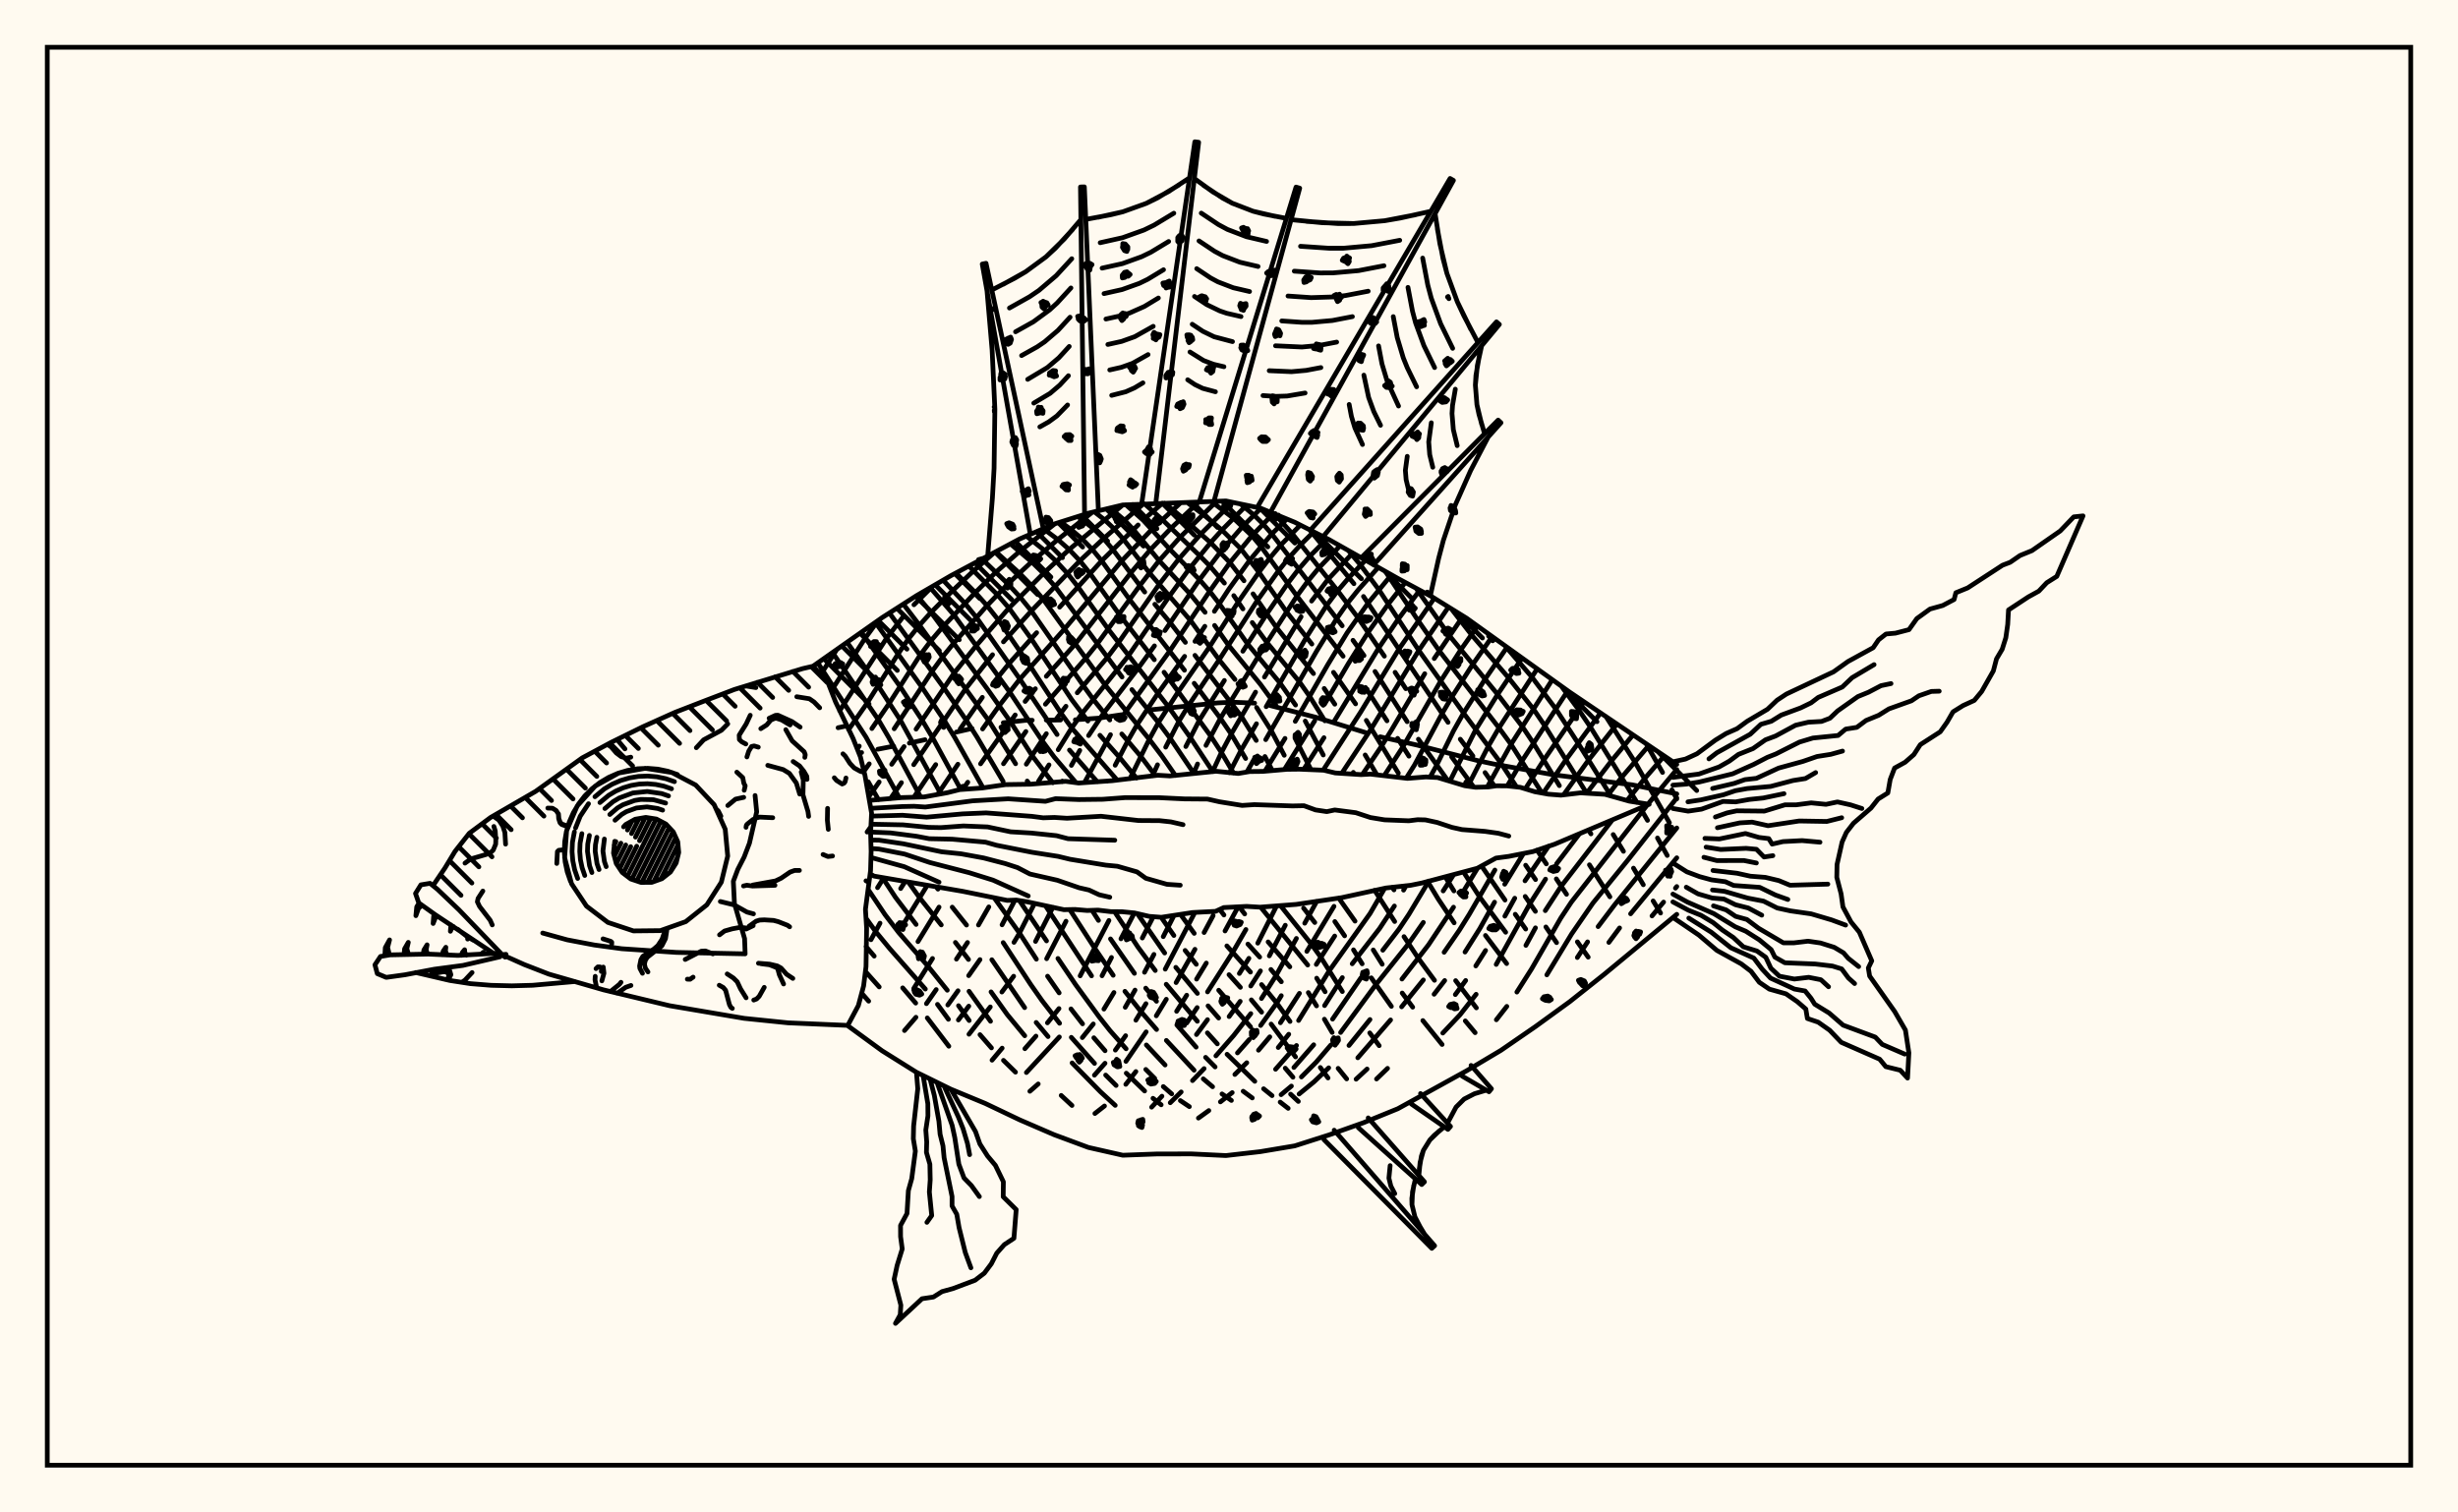 <svg xmlns="http://www.w3.org/2000/svg" width="520" height="320"><rect x="0" y="0" width="520" height="320" fill="floralwhite"/><rect x="10" y="10" width="500" height="300" stroke="black" stroke-width="1" fill="none"/><path stroke="black" stroke-width="1" fill="none" stroke-linecap="round" stroke-linejoin="round" d="
M 172.03 140.93 186.61 130.68 193.88 126.03 201.16 121.8 215.71 114.03 222.98 110.88 230.25 108.58 237.53 106.84 259.35 105.99 266.62 107.5 273.9 110.49 281.17 114.17 295.72 122.38 302.99 126.29 310.27 130.8 332.09 146.45 354.73 161.73 
M 354.73 193.45 339.36 206.16 332.09 211.93 324.82 217.21 317.54 222.22 310.27 226.55 295.72 234.58 288.45 237.54 281.17 240.12 273.9 242.44 266.62 243.66 259.35 244.49 252.08 244.14 244.8 244.15 237.53 244.42 230.25 242.77 222.98 240.07 215.71 236.93 208.43 233.46 201.16 230.45 193.88 226.87 186.61 222.32 179.35 217.02 
M 354.73 167.97 345.35 166.06 328.63 163.92 315.93 161.63 312.7 160.95 299.82 157.65 291.99 155.89 
M 288.9 155 278.39 151.76 268.38 149.19 
M 265.42 148.76 260.81 148.57 257.66 148.71 243.71 150.15 
M 237.27 151.22 232.36 151.95 227.49 152.29 
M 224.36 152.34 221.34 152.36 
M 218.37 152.39 216.88 152.41 212.25 152.92 
M 205.65 154.13 202.31 154.89 
M 195.69 156.51 192.38 157.23 
M 189.07 157.87 185.71 158.52 
M 182.28 159.22 181.7 159.35 
M 182.29 210.14 183.77 211.82 
M 183.08 205.54 186 208.81 
M 183.21 200.26 184.94 202.29 
M 190.97 209.01 193.72 212.23 
M 196.17 215.37 200.73 221.36 
M 183.21 194.27 185.26 197.11 188.27 200.76 195.76 209.26 
M 198.33 212.5 200.64 215.66 
M 183.66 188.19 187.24 193.53 190.15 197.33 196.34 204.46 200.4 209.51 
M 202.78 212.78 205.03 215.92 
M 207.32 218.91 209.75 221.71 
M 212.29 224.35 214.83 226.84 
M 186.69 185.67 189.44 189.85 193.8 195.59 
M 205 209.73 209.55 216.08 
M 224.5 231.77 226.78 233.89 
M 192.15 186.6 194.58 189.98 199.13 195.69 
M 202.12 199.4 204.89 203 
M 209.66 209.86 213.09 214.66 216.79 219.14 
M 183.68 165.41 185.86 169.21 
M 198.03 187.61 198.43 188.12 
M 201.45 191.93 204.47 195.72 
M 209.83 203.06 216.77 213.19 
M 219.21 216.33 221.72 219.32 
M 226.81 224.89 232.78 230.97 235.93 233.87 
M 173.01 140.24 183.22 155.98 190.26 168.8 
M 212.23 199.43 218.05 208.3 220.44 211.7 224.16 216.5 
M 226.64 219.48 231.55 224.99 
M 233.91 227.46 236.12 229.66 
M 176.13 138.07 185.83 152.3 187.99 155.99 194.77 168.63 
M 210.36 190 215.72 197.48 219.25 202.94 
M 221.62 206.54 224.07 210.07 
M 226.57 213.46 229.02 216.62 
M 231.41 219.57 233.78 222.31 
M 238.27 227.06 242.15 230.83 
M 243.92 232.38 245.65 233.75 
M 179.22 135.92 185.82 145.19 190.49 152.39 199.04 167.97 
M 215.66 190.54 221.4 199.07 
M 223.81 202.79 227.56 208.34 232.54 215.16 234.84 218.07 238.23 221.9 
M 242.4 226.27 244.29 228.17 
M 246.1 229.89 247.88 231.44 
M 249.71 232.86 251.61 234.14 
M 182.23 133.79 190.43 145.28 195.12 152.44 197.29 156.08 203.26 167.04 
M 221.19 191.66 230.92 206.47 
M 242.52 221.09 246.48 225.33 
M 185.19 131.68 195.04 145.41 199.76 152.42 201.97 156.02 207.97 166.69 
M 226.32 192.45 231.63 200.67 235.5 206.35 
M 237.98 209.74 241.46 214.13 244.68 217.82 
M 246.75 220.13 252.61 226.43 
M 254.56 228.26 256.53 229.93 
M 258.52 231.45 260.51 232.83 
M 188.16 129.69 199.68 145.55 204.44 152.41 206.71 155.98 212.21 165.32 
M 231.02 192.6 232.39 194.74 
M 234.93 198.65 239.99 205.94 
M 242.38 209.07 244.66 211.85 
M 248.97 216.86 253.04 221.55 
M 255.05 223.71 257.06 225.74 
M 263 230.88 264.92 232.3 
M 191.1 127.81 194.55 132.32 209.18 152.49 214.85 161.59 
M 217.31 165.25 217.79 165.93 
M 235.79 192.89 240.74 200.38 244.4 205.34 
M 246.72 208.25 253.3 216.08 
M 255.43 218.53 257.53 220.86 
M 259.59 223.06 265.46 228.78 
M 267.32 230.36 269.11 231.81 
M 270.83 233.18 272.52 234.5 
M 193.96 125.99 197 129.61 209.04 146.01 213.8 152.76 218.39 159.93 222.72 165.62 
M 240.6 193.29 246.39 201.63 
M 248.75 204.67 253.31 210.18 
M 255.57 212.82 257.81 215.39 
M 273.03 231.5 274.67 233.04 
M 196.8 124.34 201.84 130.14 213.61 146.43 220.47 156.72 223.02 160.17 227.64 165.6 
M 245.65 194.07 248.34 197.93 
M 250.72 201.09 253.08 204.03 
M 257.82 209.51 264.56 217.26 
M 271.9 226 273.53 227.91 
M 199.52 122.75 204.17 127.69 206.6 130.68 215.79 143.73 223.63 155.41 
M 226.25 158.7 232.15 165.42 
M 249.78 193.51 252.64 197.48 
M 260 206.22 262.41 208.9 
M 264.73 211.55 266.9 214.15 
M 268.91 216.67 274.08 223.62 
M 202.23 121.24 206.37 125.41 208.84 128.18 211.22 131.19 218.07 141.13 224.43 150.86 226.76 154.06 236.32 165.03 
M 259.55 200.13 264.54 205.67 
M 266.89 208.31 270.14 212.27 272.91 216.12 
M 279.32 225.86 280.95 228.07 
M 205 119.8 211.01 125.84 213.49 128.7 218.19 135.19 226.72 148.02 230.14 152.55 
M 232.69 155.57 236.84 160.24 240.43 164.63 
M 258.03 192.41 258.93 193.59 
M 264 199.74 266.49 202.49 
M 268.87 205.12 271.07 207.72 
M 283.09 226.04 284.89 228.27 
M 207.81 118.33 213.26 123.58 215.79 126.31 218.23 129.31 229.23 145.14 231.32 148.02 234.78 152.33 
M 237.32 155.29 241.38 160.08 244.4 164.09 
M 262.15 191.86 263.32 193.37 
M 268.28 199.29 272.87 204.56 
M 276.78 210.01 278.52 212.82 
M 280.18 215.64 281.82 218.44 
M 210.7 116.77 215.68 121.28 218.21 123.87 220.66 126.75 233.83 144.98 243.17 156.47 245.8 159.94 248.67 164.08 
M 266.7 191.93 276.65 204.18 
M 278.55 206.96 280.33 209.83 
M 213.78 115.08 218.29 118.91 220.79 121.35 223.2 124.08 237.37 143.24 
M 239.46 145.9 245.11 152.93 247.56 156.21 252.59 163.65 
M 270.9 191.62 277.42 199.76 279.44 202.56 283.98 209.79 
M 289.78 218.54 291.77 221.24 
M 217.13 113.41 221.03 116.51 223.49 118.79 225.84 121.35 228.06 124.18 234.47 133.15 247.2 149.55 251.82 156.05 256.58 163.27 
M 275.78 192.14 278.15 195.18 
M 220.73 111.86 223.83 114.18 226.22 116.3 228.49 118.69 230.62 121.35 236.77 129.98 244.2 139.58 
M 246.26 142.23 256.15 155.76 258.43 159.26 260.97 163.58 
M 282.39 194.98 284.46 198 
M 286.34 200.97 288.17 203.92 
M 290.1 206.89 294.35 212.92 
M 224.38 110.44 226.54 112 228.89 113.99 231.06 116.21 233.09 118.69 239 126.89 250.58 141.8 
M 252.64 144.57 258.23 152.04 260.51 155.38 263.52 160.48 
M 283.21 190 286.66 194.89 
M 290.52 200.99 292.41 204.01 
M 296.64 210.1 298.86 213.09 
M 301.01 215.93 305.08 220.99 
M 228.03 109.28 231.38 111.89 233.49 113.98 235.43 116.27 242.17 125.26 
M 244.31 127.85 247.6 131.78 250.77 135.91 
M 252.8 138.66 262.66 151.64 265.76 156.66 
M 267.6 160.06 269.15 163 
M 231.51 108.28 233.68 109.98 235.77 111.95 237.66 114.08 243.19 121.24 251.88 131.31 257.95 139.65 261.26 143.76 
M 265.84 149.68 268.96 154.62 271.69 159.8 
M 290.79 188.35 295.05 194.97 
M 297.02 198.17 300.11 202.84 303.47 207.41 
M 309.99 216 312.07 218.49 
M 234.83 107.48 237.89 110.05 239.79 112.05 245.25 118.65 251.74 125.64 254.94 129.55 
M 256.95 132.33 259.93 136.56 266.65 144.79 270 149.37 
M 273.96 156.16 277.31 162.79 
M 294.53 187.71 294.9 188.28 
M 307.95 207.48 312.33 213.24 
M 238.19 106.8 241.87 110.09 247.41 116.14 253.79 122.68 255.93 125.13 257.98 127.77 263.95 136.26 270.78 144.5 274.08 149.17 
M 276.13 152.56 279.94 159.74 
M 242.14 106.6 245.88 109.94 253.82 117.6 255.94 119.75 259.03 123.37 
M 261.01 126.02 262.95 128.83 
M 264.92 131.71 268.05 135.97 274.88 144.24 277.09 147.38 280.28 152.51 
M 286.3 163.42 286.52 163.8 
M 302.01 186.48 304.28 190.24 307.63 195.25 
M 246.36 106.44 250.1 109.5 256.14 114.84 260.23 119.07 263.17 122.88 
M 265.09 125.64 270.06 132.79 277.87 142.51 
M 280.14 145.66 282.38 148.99 
M 288.81 159.73 291.29 163.93 
M 305.78 185.56 307.58 188.5 
M 314.26 197.92 318.74 203.87 
M 251.2 106.35 254.5 108.81 258.53 112.17 262.53 116.15 266.36 121.11 272.18 129.46 277.53 136.27 
M 282.11 142.25 286.78 148.92 
M 289.05 152.42 295.82 163.57 
M 309.86 184.88 313.02 189.77 318.53 197.24 
M 256.31 106.14 260.94 109.64 264.88 113.39 266.78 115.64 274.4 126.15 284.14 138.84 
M 288.87 145.45 293.42 152.51 
M 295.67 156.22 298.07 159.99 
M 313.42 183.21 318.39 190.43 
M 320.56 193.44 322.77 196.57 
M 262.45 106.63 265.29 108.98 267.21 110.87 269.08 113.01 283.95 132.4 
M 286.23 135.47 288.56 138.7 
M 290.89 142.07 297.69 152.69 
M 300.07 156.4 306.25 165.08 
M 322.66 189.67 324.82 192.82 
M 327.04 196.12 329.3 199.44 
M 269.61 108.72 273.32 112.84 283.02 125.03 287.25 130.66 292.87 138.83 
M 295.14 142.25 297.4 145.71 
M 307.1 160.13 311.76 166.51 
M 322.76 183.06 324.85 186.1 
M 333.7 199.27 335.99 202.51 
M 277.05 112.08 286.43 123.5 
M 288.45 126.2 306.34 152.83 
M 308.93 156.4 311.6 159.95 
M 314.17 163.46 316.16 166.32 
M 325.15 179.85 327.13 182.78 
M 329.25 185.95 331.41 189.21 
M 285.32 116.55 287.88 119.62 291.74 124.82 300.19 137.67 309.66 150.92 317.46 161.38 320.83 166.49 
M 293.09 120.92 300.06 131.37 304.51 137.74 317.16 154.06 319.7 157.54 326.22 167.79 
M 336.25 182.97 340.58 189.75 
M 299.58 124.46 306.65 134.52 316.88 146.97 322.07 153.75 324.43 157.28 329.89 166.22 
M 336.04 175.6 336.57 176.43 
M 307.02 128.79 311.32 134.32 319.19 143.47 324.44 150.07 326.84 153.6 335.64 167.79 
M 341.28 176.57 343.45 180.12 
M 345.57 183.68 347.65 187.19 
M 349.73 190.62 351.3 193.18 
M 318.46 136.72 324.1 143.28 329.16 150.03 333.87 157.27 340.78 168.37 
M 330.34 145.22 333.99 150.18 336.45 153.81 346.32 169.79 
M 347.02 170.96 348.54 173.57 
M 350.65 177.3 352.71 181 
M 339.74 151.59 345.88 161.23 353.17 174.07 
M 348.28 157.41 351.72 163.43 
M 353.7 167.11 354.73 169.03 
M 176.99 137.47 173.61 142.76 
M 185.79 131.26 183.03 135.02 175.85 146.17 
M 197.27 124.06 193.35 127.95 
M 190.98 130.6 187.54 135.06 177.62 150.39 
M 210.21 117.03 205.96 120.77 201.58 124.92 196.93 129.6 194.48 132.32 192.13 135.25 189.96 138.4 183.44 148.77 179.52 154.37 
M 223.15 110.83 215.67 116.7 210.65 121.09 206.3 125.4 199.31 132.8 196.9 135.63 194.62 138.65 188.16 148.75 184.45 154.14 
M 181.78 157.86 181.35 158.46 
M 231.08 108.38 223.75 114.18 218.21 118.91 213.19 123.57 208.77 128.18 201.72 136.13 199.38 139.02 197.14 142.1 189.17 154.19 
M 183.89 161.61 182.77 163.17 
M 237.52 106.84 226.15 116.3 220.72 121.35 213.41 128.69 206.49 136.65 201.85 142.4 193.8 154.27 
M 191.26 157.96 188.64 161.71 
M 185.99 165.45 183.83 168.53 
M 241.88 106.62 233.43 113.98 228.41 118.69 218.15 129.3 212.28 135.8 
M 209.98 138.52 204.28 145.74 193.3 161.79 
M 190.7 165.59 188.37 168.99 
M 245.95 106.45 242.87 109.13 
M 240.77 111.07 233.03 118.69 224.17 128.46 
M 219.31 133.86 213.44 140.42 210.08 144.57 
M 207.82 147.54 203.13 154.22 
M 197.96 161.77 193.34 168.66 
M 249.77 106.38 243.64 112.05 237.24 118.75 225.2 133.08 215.72 143.72 211.37 149.32 207.87 154.23 
M 202.65 161.69 198.35 168.09 
M 186.97 185.71 185.65 187.81 
M 253.55 106.26 247.7 111.79 243.29 116.39 239.11 121.35 227.48 136.26 221.35 143.09 
M 219.04 145.72 216.87 148.41 
M 214.77 151.27 207.44 161.61 
M 204.74 165.5 203.72 167 
M 191.5 186.49 190.54 187.99 
M 186.17 195.32 184.26 198.82 
M 257.34 106.09 249.65 113.67 245.19 118.65 241.07 123.97 232.09 136.28 229.66 139.29 221.16 149 
M 217.03 154.77 212.29 161.59 
M 196.18 187.3 191.12 195.51 
M 260.73 106.28 254.03 112.99 249.4 118.25 245.19 123.68 236.59 136.02 234.22 139.15 227.9 146.58 
M 225.51 149.43 223.34 152.29 
M 221.36 155.23 217.12 161.69 
M 198.66 191.92 194.2 199.22 
M 263.71 106.89 258.47 112.18 256.07 114.85 251.55 120.41 247.39 126.14 238.7 138.78 228.85 151.03 226.69 154.06 223.87 158.62 
M 221.92 161.83 219.71 165.28 
M 197.28 202.79 193.32 209.12 
M 266.75 107.55 262.86 111.42 258.13 116.86 253.73 122.69 246.45 133.41 
M 244.23 136.65 240.75 141.44 233.48 150.88 230.3 155.63 
M 228.43 158.77 226.66 161.94 
M 224.75 165.26 224.67 165.41 
M 209.19 191.88 207 195.71 
M 204.68 199.41 202.34 202.93 
M 198.06 209.37 195.99 212.35 
M 193.77 215.23 191.35 218.04 
M 269.41 108.64 264.81 113.4 260.16 119.08 255.87 125.14 247.45 137.75 237.02 152.13 
M 234.93 155.44 229.44 165.55 
M 214.72 190.44 211.99 195.67 
M 207.32 203.03 204.93 206.42 
M 202.67 209.62 200.51 212.63 
M 272.24 109.8 269.02 113.01 264.4 118.51 259.97 124.65 256.91 129.34 
M 254.89 132.51 252.8 135.7 
M 250.61 138.87 244.94 146.73 240.54 153.36 238.56 156.81 235.92 161.91 
M 234.23 165.26 234.22 165.28 
M 218.68 191.5 215.64 197.49 214.51 199.38 
M 204.95 212.88 202.75 215.8 
M 275.09 111.09 270.9 115.37 268.57 118.14 266.29 121.11 261.92 127.4 255.85 136.9 249.29 146.33 245.04 152.93 243.1 156.48 239.05 164.75 
M 222.75 191.95 219.07 199.18 
M 214.44 206.55 211.95 209.89 
M 209.5 213.04 204.99 218.82 
M 277.91 112.52 275.2 115.21 272.8 117.87 270.46 120.79 265.98 127.07 257.88 139.65 251.43 149.27 249.37 152.66 246.61 158.08 
M 244.88 161.81 243.81 164.17 
M 225.52 194.91 221.42 202.84 
M 280.77 113.97 277.13 117.65 274.72 120.44 272.38 123.49 267.95 129.96 262.93 137.79 
M 259.02 143.97 253.71 152.4 250.87 157.95 
M 212.01 221.76 209.87 224.31 
M 283.49 115.5 279.06 120.1 276.65 123 274.33 126.16 267.99 135.97 260.29 148.49 258.15 152.05 255.13 157.71 
M 253.35 161.64 252.5 163.66 
M 234.6 194.75 228.51 206.47 
M 224.03 213.39 221.59 216.41 
M 219.16 219.22 216.82 221.88 
M 286.16 117.03 280.98 122.54 277.47 127.17 
M 275.25 130.49 267.5 143.25 
M 265.62 146.44 260.43 155.38 258.37 159.26 256.52 163.27 
M 239.98 193.15 237.14 198.63 
M 235.14 202.58 233.14 206.45 
M 224.11 219.4 217.14 226.92 
M 288.84 118.56 285.37 122.22 282.95 125.04 280.62 128.14 276.34 134.89 267.87 149.52 
M 265.81 153.13 262.52 158.8 260.1 163.51 
M 243.98 193.95 241.66 198.46 
M 235.66 209.99 233.54 213.5 
M 231.29 216.65 228.97 219.53 
M 219.64 229.34 217.87 230.89 
M 291.56 120.07 287.36 124.78 285 127.71 282.76 130.92 278.59 137.68 267.77 156.49 
M 265.51 160.28 263.78 163.34 
M 248.36 193.7 246.09 198.17 
M 244.12 201.93 242.13 205.71 
M 240.12 209.48 238.05 213.12 
M 294.36 121.63 289.41 127.62 284.99 133.89 280.88 140.66 274.02 152.62 
M 271.85 156.23 267.6 163.16 
M 252.78 193.05 246.51 205.05 
M 242.43 212.35 240.3 215.85 
M 238.13 219.13 235.96 222.18 
M 233.77 224.96 231.53 227.48 
M 297.3 123.23 293.68 127.82 289.41 133.82 285.24 140.42 280.19 149.02 
M 278.12 152.53 271.73 162.8 
M 256.64 193.73 254.73 197.3 
M 252.8 200.85 248.81 207.89 
M 246.74 211.42 244.62 214.92 
M 242.47 218.32 238.2 224.56 
M 300.35 124.87 295.76 131.06 291.66 137.12 282.33 152.48 
M 280.09 156.08 275.82 162.76 
M 261.92 191.88 259.16 196.97 
M 255.2 203.76 253.14 207.16 
M 251.05 210.56 248.92 213.97 
M 240.3 226.72 238.17 229.42 
M 233.66 234 231.63 235.59 
M 303.44 126.56 295.9 137.4 287.87 150.63 279.92 162.95 
M 263.58 196.66 260.73 201.6 255.46 209.86 
M 253.26 213.18 251.04 216.46 
M 306.44 128.43 300.12 137.66 290.08 154.21 283.98 163.43 
M 270.06 191.69 266.09 199.55 
M 264.21 202.76 262.19 205.97 
M 255.45 215.74 253.12 218.89 
M 309.53 130.35 303.42 139.33 
M 301.41 142.54 294.45 154.34 292.23 157.93 288.2 163.88 
M 271.91 195.76 268.53 202.24 
M 266.65 205.42 264.6 208.62 
M 262.37 211.86 260.03 215.08 
M 245.81 231.93 243.63 234.25 
M 312.58 132.47 308.97 137.58 304.73 144.19 296.74 158.1 292.84 164.11 
M 278.58 190.67 276.02 195.33 
M 274.26 198.55 269.94 206.43 266.87 211.26 
M 264.61 214.46 260.99 219.09 257.23 223.39 
M 254.73 226.09 252.28 228.63 
M 249.88 231.03 247.57 233.31 
M 315.67 134.7 311.5 140.66 307.12 147.51 305.03 151.06 299.24 161.87 297.48 164.66 
M 282.21 191.76 276.47 201.29 
M 271.06 210.66 270.06 212.28 266.69 216.97 
M 264.28 219.95 261.79 222.77 
M 318.8 136.97 314.12 143.77 309.58 150.92 307.51 154.61 303.89 161.98 302.53 164.43 
M 282.36 198.04 278.47 204.05 
M 274.9 210.17 270.88 216.39 
M 268.63 219.37 266.24 222.2 
M 263.76 224.85 261.24 227.33 
M 321.97 139.27 316.8 146.97 312.19 154.39 306.76 165.22 
M 292.94 187.93 289.84 193.28 281.2 205.4 274.72 215.91 
M 272.64 218.82 270.42 221.63 
M 260.68 231.17 258.18 233.13 
M 255.73 234.97 253.53 236.56 
M 325.15 141.58 317.08 154.06 314.86 157.89 310.53 166.33 
M 297.44 187.4 296.93 188.33 
M 294.99 191.69 291.84 196.47 286.07 203.91 
M 283.98 206.84 280.22 212.76 
M 274.28 221.2 269.85 226.23 
M 328.37 143.84 319.62 157.55 314.64 166.51 
M 302.28 186.4 298.05 193.46 295.96 196.59 292.54 201.04 
M 287.93 206.86 281.91 215.62 
M 277.92 221.05 273.73 225.85 
M 331.67 146.15 321.95 161.05 318.88 166.28 
M 307.5 185.1 305.31 188.5 
M 301.11 195.16 297.93 199.74 291.02 208.39 283.61 218.45 
M 281.54 221.1 278.45 224.72 275.32 227.86 
M 273.2 229.79 271.02 231.61 
M 335.11 148.48 326.55 160.88 322.69 166.9 
M 312.59 183.67 309.7 188.41 
M 307.5 191.94 302.21 199.9 296.59 207.14 
M 289.82 215.71 285.38 221.2 
M 281.09 225.93 277.96 228.91 274.83 231.47 
M 338.61 150.83 331.22 160.84 326.45 167.83 
M 316.25 184.08 310.82 193.46 308.7 196.86 305.51 201.48 
M 301.11 207.33 296.52 213.02 
M 294.18 215.8 287.25 223.8 
M 342.06 153.19 336.02 160.87 330.76 168.2 
M 322.28 180.61 318.33 187.08 
M 316.18 190.88 313.06 196.47 309.93 201.43 
M 305.63 207.46 303.39 210.36 
M 289.21 226.18 286.89 228.33 
M 345.46 155.51 340.9 160.99 335.69 167.79 
M 327.63 179 322.62 186.36 
M 320.45 190.04 318.36 193.84 
M 314.28 201.1 312.21 204.37 
M 310.07 207.45 307.88 210.43 
M 293.54 226.04 291.21 228.29 
M 348.8 157.76 343.04 164.5 340.16 168.21 
M 334.15 176.4 329.3 182.76 
M 326.97 186 323.65 191.21 316.53 204.05 
M 312.28 210.37 308.88 214.7 305.23 218.57 
M 352.07 159.95 347.88 164.79 344.21 169.36 
M 341.12 173.45 330.24 187.55 326.91 192.67 
M 324.83 196.31 322.81 200.02 
M 354.73 162.8 348.63 170.13 
M 348.45 170.36 332.42 190.87 330.19 194.24 324.03 204.97 320.9 209.9 
M 318.77 212.93 316.56 215.76 
M 354.73 168.82 344.44 181.9 336.98 191.08 332.47 197.62 327.24 206.26 
M 354.73 175.18 341.58 191.44 338.09 196.05 
M 335.86 199.28 333.69 202.59 
M 354.73 181.49 344.96 193.34 
M 342.63 196.33 340.36 199.39 
M 354.73 187.57 354.45 187.91 
M 351.94 190.86 349.49 193.79 
M 207.01 118.4 208.43 118.01 
M 217.91 112.74 207.8 55.87 208.6 55.71 220.72 111.86 
M 229.44 108.46 228.58 39.56 229.4 39.54 232.37 108.07 
M 241.56 106.36 252.77 30 253.58 30.1 244.51 106.48 
M 253.85 105.77 274.18 39.58 274.96 39.81 256.81 106.11 
M 266.12 107.09 306.77 37.76 307.48 38.17 268.77 108.38 
M 277.45 111.89 316.58 68.1 317.2 68.64 279.91 113.54 
M 288.2 117.79 316.94 88.88 317.54 89.44 290.59 119.53 
M 301.93 125.27 303 126.29 
M 208.94 117.73 209.95 105.35 210.3 99.1 210.47 86.58 209.89 74.07 208.81 61.56 
M 209.82 61.36 214.66 58.87 216.98 57.5 221.29 54.34 225.13 50.59 228.67 46.45 
M 229.7 46.42 234.97 45.44 237.54 44.81 242.49 43.03 247.16 40.56 251.65 37.63 
M 252.67 37.77 256.58 40.6 260.68 42.99 265.09 44.69 267.4 45.29 272.14 46.2 
M 273.13 46.48 279.77 47.13 286.37 47.29 292.93 46.7 296.2 46.14 302.71 44.7 
M 303.6 45.2 304.62 51.6 306.1 57.84 308.3 63.84 309.66 66.75 312.67 72.48 
M 313.45 73.16 312.54 77.33 312.12 81.48 312.45 85.62 312.88 87.67 314.07 91.77 
M 314.82 92.48 311.12 99.55 307.89 106.8 305.36 114.3 304.35 118.14 302.62 125.93 
M 212.26 60.14 216.98 57.5 221.29 54.34 223.26 52.53 226.92 48.55 
M 213.55 65.17 217.8 62.79 219.79 61.44 223.45 58.32 226.74 54.74 
M 214.84 70.2 218.61 68.09 222.06 65.56 223.64 64.11 226.56 60.92 
M 216.12 75.23 219.43 73.38 220.98 72.33 223.82 69.9 226.38 67.11 
M 217.41 80.26 221.57 77.77 224.01 75.69 226.2 73.3 
M 218.7 85.29 222.16 83.22 224.2 81.48 226.03 79.49 
M 219.98 90.32 221.87 89.26 223.59 88 225.85 85.68 
M 232.34 45.96 237.54 44.81 242.49 43.03 244.86 41.88 249.42 39.13 
M 232.75 51.35 237.49 50.29 242.01 48.67 244.17 47.62 248.33 45.11 
M 233.15 56.73 237.44 55.78 241.52 54.31 243.48 53.36 247.24 51.09 
M 233.56 62.12 237.39 61.26 241.04 59.95 242.79 59.1 246.15 57.07 
M 233.96 67.5 237.34 66.75 238.97 66.23 242.1 64.84 245.06 63.05 
M 234.37 72.88 237.29 72.23 240.07 71.23 243.97 69.04 
M 234.77 78.27 237.24 77.71 239.59 76.87 242.88 75.02 
M 235.18 83.65 238.16 82.89 240.02 82.06 241.79 81 
M 254.61 39.22 258.6 41.88 260.68 42.99 265.09 44.69 269.76 45.77 
M 254.13 45.09 257.77 47.52 259.67 48.54 263.69 50.08 267.95 51.08 
M 253.65 50.97 256.94 53.16 258.66 54.08 262.3 55.48 266.15 56.38 
M 253.17 56.84 256.12 58.81 257.65 59.63 260.9 60.88 264.35 61.68 
M 252.7 62.72 255.29 64.45 258.05 65.78 259.51 66.28 262.54 66.98 
M 252.22 68.6 254.46 70.09 256.85 71.25 260.74 72.28 
M 251.74 74.47 254.62 76.27 256.72 77.07 258.93 77.59 
M 251.26 80.35 252.81 81.38 254.45 82.17 257.13 82.89 
M 276.45 46.84 283.08 47.3 286.37 47.29 292.93 46.7 299.45 45.45 
M 275.13 52.11 281.17 52.52 284.18 52.52 290.17 51.98 296.12 50.84 
M 273.81 57.37 279.27 57.75 281.99 57.74 287.4 57.26 292.78 56.22 
M 272.48 62.63 277.37 62.97 282.22 62.82 284.64 62.53 289.45 61.61 
M 271.16 67.9 275.47 68.2 277.61 68.19 281.87 67.81 286.11 66.99 
M 269.84 73.16 275.42 73.42 279.11 73.08 282.78 72.38 
M 268.51 78.43 273.23 78.64 276.34 78.36 279.44 77.77 
M 267.19 83.69 269.76 83.87 272.31 83.79 276.1 83.15 
M 304.08 48.41 305.28 54.74 306.1 57.84 308.3 63.84 311.13 69.63 
M 300.97 54.6 302.05 60.3 302.79 63.09 304.77 68.49 307.32 73.7 
M 297.86 60.8 298.82 65.86 299.48 68.34 301.24 73.14 303.5 77.77 
M 294.75 66.99 295.59 71.42 296.87 75.71 297.71 77.79 299.69 81.84 
M 291.64 73.18 292.36 76.98 293.46 80.65 295.87 85.91 
M 288.53 79.37 289.54 84.09 290.64 87.09 292.06 89.98 
M 285.42 85.57 285.9 88.1 286.64 90.55 288.24 94.05 
M 312.96 75.24 312.24 79.41 312.12 81.48 312.45 85.62 313.44 89.72 
M 307.88 82.34 307.29 85.78 307.18 87.49 307.46 90.9 308.28 94.29 
M 302.8 89.45 302.25 93.5 302.46 96.19 303.11 98.86 
M 297.71 96.55 297.31 99.51 297.47 101.48 297.94 103.43 
M 183.96 169.34 190.78 168.75 195.53 168.61 200.45 167.71 203.04 167.06 207.8 166.72 212.73 166 218.02 165.92 225.44 165.31 228.19 165.67 235.28 165.18 244.94 164.02 247.51 164.17 257.26 163.18 261.97 163.65 264.37 163.24 267.15 163.21 272.24 162.77 274.9 162.74 280.05 162.96 282.48 163.54 287.94 163.89 289.91 163.78 297.75 164.69 301.66 164.38 304.14 164.51 309.87 166.24 312.17 166.57 314.88 166.5 316.57 166.26 318.88 166.28 321.63 166.58 324.69 167.51 327.56 168.03 330.22 168.24 334.37 167.75 339.53 168.06 344.69 169.51 348.9 170.17 328.85 178.63 324.29 180.18 319.18 181.19 316.48 181.55 312.52 183.71 300.82 186.82 298.41 187.31 293.19 187.88 283.8 189.93 274.21 191.35 266.55 191.94 263.74 191.77 258.89 192.02 257.15 192.82 252.29 193.07 245.68 194.08 243.11 193.88 240.01 193.16 237.38 192.9 234.98 192.88 232.29 192.56 229.99 192.64 227.4 192.42 225.07 192.47 217.36 190.81 215 190.43 213.08 190.5 203.7 188.59 184.9 185.36 184.08 184.9 
M 184.22 171.02 190.81 170.65 193.37 170.59 195.75 170.75 205.76 169.44 213.28 169.01 221.17 169.54 223.31 168.98 228.24 169.17 233.29 169.11 237.99 168.76 245.19 168.77 250.57 169.03 255.46 169.07 257.99 169.64 262.78 170.41 265.36 170.24 273.44 170.52 275.86 170.47 278.3 171.36 280.69 171.72 282.37 171.37 286.83 171.95 289.92 172.97 292.91 173.46 298.04 173.66 299.91 173.43 301.54 173.47 304.03 174.01 307.16 175.05 309.29 175.52 314.15 175.9 316.97 176.3 319.19 176.89 
M 184.35 172.67 190.92 172.49 196.03 172.89 203.64 172.2 208.61 171.99 218.31 172.72 220.69 173.03 223.08 172.95 225.73 173.12 232.93 172.7 240.84 173.6 245.3 173.63 247.71 173.89 250.28 174.48 
M 184.27 174.38 191.06 174.52 196.46 175.05 199.04 175.1 203.82 174.75 208.93 174.96 213.81 175.99 218.18 176.25 223.51 176.81 225.95 177.45 235.84 177.77 
M 184.18 176.04 188.39 176.22 193.87 176.93 196.59 177.45 201.42 177.55 208.49 178.18 210.83 178.84 218.3 180.32 223.85 181.19 226.37 181.8 233.9 183.04 236.39 183.28 240.54 184.47 242.4 185.82 246.88 187.1 249.69 187.29 
M 184.22 177.73 185.97 177.76 191.12 178.53 199.19 180.22 203.33 180.65 208.08 181.52 212.66 182.71 215.26 183.56 217.88 184.92 223.68 186.24 228.29 187.83 230.38 188.31 232.53 189.31 234.78 189.83 
M 184.27 179.52 185.95 179.64 191.37 180.7 196.69 182.48 205.07 184.65 210.09 186.22 217.53 189.56 
M 184.25 181.42 191.3 183.37 198.66 186.65 
M 201.16 230.45 206.37 239.41 207.3 242.04 208.92 244.58 210.58 246.56 212.27 250.04 212.23 253.2 214.98 255.92 214.5 261.99 212.46 263.34 210.87 265.14 209.72 267.39 208.24 269.37 206.28 270.87 201.61 272.63 199.29 273.27 197.47 274.42 195.05 274.78 189.44 280 190.45 278.17 190.58 276.14 189.16 270.66 189.79 267.74 190.87 264.25 190.52 261.64 190.51 259.28 191.88 256.75 192.17 251.91 192.88 249.37 193.65 243.55 193.22 240.94 193.28 238.26 194.16 230.36 193.88 226.87 
M 199.69 229.73 202.75 236.33 203.73 238.78 204.67 241.92 205.13 244.3 
M 198.23 229.01 201.43 238.1 201.99 240.71 202.85 246.32 203.94 249.23 205.5 250.83 207.19 253.17 
M 196.76 228.29 197.66 231.77 198.63 237.23 198.88 239.98 199.49 242.43 199.73 244.96 201.41 253.16 201.41 255.15 202.41 256.91 202.9 259.75 204.21 265.01 205.4 268.24 
M 195.29 227.57 196.29 233.54 196.31 236.09 195.86 239.08 196.05 241.6 195.99 243.81 196.72 246.32 196.79 249.62 196.61 252.19 197.11 257.18 196.09 258.62 
M 311.21 225.42 315.52 230.36 315 230.99 309.33 227.68 
M 300.52 231.37 306.86 238.33 306.32 238.95 298.58 233.58 
M 289.45 236.52 301.35 250.05 300.77 250.62 287.36 238.59 
M 282.25 239.12 303.5 263.57 302.9 264.12 280.09 241.12 
M 314.43 230.66 311.93 231.41 309.74 232.54 308.04 234.23 306.22 237.64 
M 305.54 238.41 303.42 240.21 302.5 241.18 301.13 243.38 300.43 245.92 300.16 248.7 
M 299.43 249.42 298.82 252.19 298.71 254.89 299.33 257.45 299.91 258.7 301.37 261.12 
M 304.45 239.3 302.5 241.18 301.13 243.38 300.7 244.61 300.26 247.3 
M 299.09 250.81 298.68 253.55 298.71 254.89 299.33 257.45 300.61 259.91 
M 294.09 246.62 293.83 249.27 294.24 250.94 295.07 252.54 
M 353.91 161.18 356.57 160.6 359 159.48 362.89 156.6 365.16 155.2 367.49 154.17 369.61 152.61 373.93 150.06 375.94 148.15 377.93 146.84 387.89 142.15 390.95 139.96 396.28 137.04 397.41 135.38 398.99 134.14 401 133.96 403.85 133.22 405.51 130.88 408.3 128.86 410.99 128.11 413.4 126.84 413.77 125.41 416.27 124.39 423.64 119.59 425.26 118.97 427.35 117.53 429.87 116.5 435.85 112.34 438.71 109.36 440.67 109.15 435.12 121.95 433 123.29 431.32 125.07 429.09 126.3 424.91 129.05 424.74 132.1 424.34 134.93 423.57 137.37 422.37 139.4 421.7 141.95 419.24 146.29 417.67 148.19 415.3 149.28 413.17 150.61 411.9 152.81 410.46 154.84 406.25 157.55 404.89 159.65 403.04 161.27 400.81 162.5 399.88 164.92 399.38 167.77 397.32 169.06 395.81 170.97 392.11 174.18 390.61 176.12 389.7 178.16 388.63 182.91 388.58 185.63 389.49 189.11 389.88 191.88 391.6 195.08 393.35 197.22 395.98 203.29 395.25 204.8 395.53 206.51 400.83 214.02 403.1 217.94 403.83 222.75 403.55 228.1 402.01 226.44 398.95 225.68 397.65 224.1 389.52 220.53 387.08 217.98 384.65 216.27 382.36 215.49 382.03 213.49 380.23 211.93 377.83 210.27 374.32 209.28 372.19 207.83 370.44 205.51 368.37 203.93 363.22 201.09 359.4 197.84 353.91 194.11 
M 361.53 160.56 363.2 159.27 370.27 155.35 372.52 153.25 374.73 152.6 376.84 151.29 380.92 149.78 383.15 148.7 384.65 147.56 389.74 145.36 391.81 143.39 396.47 140.62 
M 353.91 164.48 359.41 163.77 363.67 162.27 365.85 161.03 367.78 159.61 370.86 158.38 373.49 156.53 375.64 155.72 379.86 153.44 382.56 152.8 385.35 152.64 387.13 151.96 388.76 150.41 393.04 147.38 395.29 146.46 397.94 145.07 400.05 144.63 
M 353.91 166.12 356.73 165.9 359.46 165.46 366.55 163.72 371 161.73 373.9 160.23 375.7 159.52 380.68 157.01 383.52 156.15 388.86 155.61 390.46 154.26 392.82 153.89 394.77 152.43 397.43 151.34 399.61 149.98 404.38 148.27 405.95 147.21 408.59 146.29 410.25 146.24 
M 362.31 166.82 366.87 165.75 369.15 164.95 371.57 164.68 376.27 162.51 381.4 161.1 384.4 160.06 387.3 159.6 389.79 158.91 
M 357.09 169.65 359.82 169.24 364.63 168.15 367.11 167.3 369.62 166.84 374.59 166.39 379.31 165.14 381.95 164.72 384.11 163.46 
M 353.91 171.06 357.13 171.62 359.97 171.2 364.53 169.56 367.19 169.66 370.04 169.15 373.02 168.84 377.41 167.92 
M 362.9 172.86 365.37 171.99 367.42 171.55 373.26 171.61 377.63 170.28 380.01 170.28 383.16 169.87 386.3 170.18 388.72 169.67 391.5 170.29 393.89 171.06 
M 363.33 175.13 368.06 174.1 370.67 173.94 374.04 174.7 380.63 173.7 386.47 173.8 389.62 173.01 
M 360.68 177.38 363.75 177.5 369.26 176.35 372.11 177.18 374.19 177.43 374.9 178.59 377.21 178.06 381.24 177.85 385.03 178.19 
M 360.93 179.23 364.02 179.73 369.39 179.49 371.59 179.69 373.19 181.32 375.06 181.04 
M 360.47 181.38 363.21 182.08 368.95 182.07 371.57 182.59 
M 362.39 184.17 367.48 184.76 370.29 185.38 373.47 185.63 376.31 186.31 378.68 187.29 386.69 187.06 
M 353.91 182.59 356.86 184.46 359.55 185.47 362.08 186.16 365.01 186.55 366.76 187.34 372.27 187.74 375.59 189.36 378.23 190.31 
M 362.28 188.3 364.81 188.58 369.72 190.01 373.09 190.66 375.97 192.11 378.76 192.72 383.15 193.35 387.48 194.63 390.45 195.73 
M 356.74 187.71 359.22 189.12 362.22 190 364.71 190.22 367.14 191.42 369.85 192.11 372.71 193.63 
M 362.49 191.66 365.18 192.52 367.18 193.88 369.56 194.54 372.03 196.39 377.29 199.49 379.46 199.49 382.5 199.13 385.13 199.51 388.04 200.43 390 201.6 391.01 202.76 393.21 204.51 
M 353.91 189.17 356.97 190.85 362.58 193.31 367.11 196.09 369.33 197.03 372.19 198.85 374.7 200.92 375.48 202.5 377.59 203.7 384.02 203.96 387.65 204.39 389.62 205 391.03 206.91 392.35 208.1 
M 353.91 190.82 357.17 192.57 359.85 193.65 362.43 195.2 364.36 196.76 366.71 198.36 368.81 200.32 371.69 201.21 373.56 202.54 374.63 204.84 376.44 206.54 379.6 207.14 382.65 206.78 385.22 207.29 386.84 208.78 
M 357.27 194.25 362.01 197.22 366.18 200.53 371.03 202.71 372.79 205.04 374.56 206.94 379.61 209.26 381.88 209.67 383.11 211.19 383.91 212.46 386.96 214.33 389.92 216.9 396.73 219.43 398.2 220.97 402.95 223.02 
M 91.6 187.39 94.14 183.64 96.25 180.15 99.28 176.3 103.78 172.96 113.31 167.44 123.16 160.36 129.29 157.07 136.02 153.76 142.74 150.74 149.16 148.25 155.36 145.88 169.81 141.46 172.03 140.95 175.25 144.64 176.78 148.54 180.48 156.27 182.03 160.16 183 164.11 184.39 172.06 184.18 176.12 184.29 180.15 184.17 184.21 183.09 192.39 183.34 196.41 183.21 204.51 182.7 208.6 181.59 212.75 179.35 216.95 166.73 216.41 157.44 215.46 141.64 212.78 127.71 209.44 116.11 206.1 110.89 204.07 105.88 201.83 
M 100.2 198.96 98.87 198.19 96.82 196.6 
M 159.74 168.31 160.08 171.76 158.55 178.4 157.43 181.32 156.08 183.96 155.14 186.45 155.37 191.15 157.52 198.58 157.64 201.81 143.12 201.51 131.54 200.73 125.73 199.94 120 198.85 114.81 197.41 
M 104.42 201.71 92.1 193.54 88.59 191.03 87.9 189.04 89.04 187.21 90.98 186.89 92.55 188.16 97.1 192.5 105.97 201.71 
M 105.77 202.44 97.94 204.26 91.89 205.06 85.68 206.24 81.7 206.79 79.82 206 79.32 204.13 80.49 202.37 82.51 202.03 90.57 201.86 96.86 202.14 105.67 201.65 
M 120.91 186.97 119.45 181.46 119.87 175.78 122.1 170.54 125.92 166.31 130.9 163.55 136.51 162.55 142.14 163.44 147.18 166.1 151.08 170.25 153.42 175.44 153.95 181.12 152.6 186.65 149.53 191.45 145.07 195 139.7 196.9 134.01 196.96 128.6 195.16 124.07 191.71 120.91 186.97 
M 120.7 186.48 120 184.45 119.56 182.35 119.38 180.22 119.47 178.07 119.82 175.96 120.44 173.9 121.3 171.94 122.4 170.1 123.71 168.4 125.23 166.89 126.92 165.57 128.77 164.47 130.73 163.61 132.78 163 134.9 162.65 137.04 162.56 139.18 162.73 141.28 163.17 143.31 163.87 
M 122.21 185.86 121.57 184.02 121.18 182.12 121.02 180.18 121.1 178.24 121.51 176.02 
M 121.76 175.18 122.75 172.69 124.5 170.05 
M 125.86 168.57 127.84 166.92 129.51 165.92 131.29 165.14 133.15 164.59 135.07 164.27 137.01 164.19 138.95 164.35 140.85 164.75 142.68 165.38 
M 123.71 185.23 123.15 183.59 122.79 181.88 122.65 180.15 122.72 178.41 123.1 176.38 
M 126.92 169.8 128.77 168.27 130.26 167.38 131.85 166.68 133.52 166.18 135.24 165.89 136.98 165.82 138.71 165.97 140.41 166.32 142.06 166.89 
M 125.22 184.61 124.72 183.15 124.28 180.12 124.34 178.58 124.69 176.76 
M 127.97 171.07 129.69 169.62 131.01 168.83 133.89 167.77 136.94 167.46 139.98 167.9 141.43 168.4 
M 126.73 183.98 126.3 182.72 125.91 180.08 125.97 178.75 126.27 177.15 
M 129.01 172.33 130.61 170.96 131.75 170.28 134.26 169.36 135.57 169.14 138.24 169.2 140.81 169.91 
M 128.24 183.36 127.87 182.29 127.55 180.05 127.86 177.52 
M 130.11 173.54 131.53 172.31 132.5 171.73 134.63 170.95 136.87 170.72 139.11 171.05 140.18 171.41 
M 130.37 182.7 129.79 180.5 130.05 178 
M 131.92 174.94 132.38 174.44 134.37 173.33 136.62 172.94 138.87 173.29 140.88 174.35 142.44 176.02 143.38 178.09 143.59 180.36 143.05 182.58 141.83 184.5 140.04 185.91 137.89 186.68 135.61 186.7 133.45 185.98 131.64 184.6 130.37 182.7 
M 130.29 178.06 129.92 178.82 
M 133.69 173.71 132.74 175.61 
M 131.35 178.4 129.97 181.16 
M 135.18 173.19 133.6 176.36 
M 132.38 178.78 130.4 182.74 
M 136.52 172.95 134.44 177.11 
M 133.43 179.14 131.1 183.79 
M 137.67 173.1 135.29 177.87 
M 134.7 179.04 131.85 184.76 
M 138.81 173.28 136.13 178.64 
M 135.97 178.95 132.73 185.43 
M 139.79 173.77 133.65 186.05 
M 140.75 174.29 134.7 186.4 
M 141.58 175.09 135.77 186.7 
M 142.38 175.94 137 186.68 
M 142.97 177.2 138.31 186.53 
M 143.44 178.72 139.8 186 
M 143.35 181.34 141.74 184.57 
M 93.16 185.06 97.53 189.43 
M 95.08 182.08 99.83 186.83 
M 97.04 179.14 101.31 183.41 
M 99.2 176.4 104.08 181.28 
M 101.99 174.29 105.01 177.31 
M 104.92 172.32 108.14 175.54 
M 108.04 170.55 110.53 173.03 
M 111.13 168.73 115.07 172.67 
M 114.14 166.84 116.67 169.37 
M 117 164.81 121.23 169.04 
M 119.85 162.76 123.84 166.74 
M 122.69 160.7 126.26 164.27 
M 125.82 158.93 128.32 161.43 
M 129.01 157.22 133.83 162.04 
M 132.28 155.59 135.05 158.36 
M 135.57 153.98 139.26 157.67 
M 138.94 152.45 143.77 157.28 
M 142.32 150.93 145.97 154.58 
M 145.83 149.54 150.71 154.42 
M 149.36 148.17 153.72 152.53 
M 152.91 146.82 155.52 149.43 
M 156.51 145.52 160.81 149.82 
M 160.24 144.35 163.46 147.57 
M 163.98 143.19 166.85 146.06 
M 167.74 142.06 171.07 145.39 
M 171.62 141.04 174.98 144.39 
M 128.48 157.5 129.28 158.02 130.38 159.3 131.42 160.09 132.49 160.41 133.45 160.2 
M 129.41 199.71 129.42 199.35 129.2 199.16 127.57 198.64 
M 133.48 208.5 132.37 208.89 130.56 210.16 
M 150.82 201.82 149.23 201.2 148.35 201.25 144.96 203 
M 120.27 174.84 118.93 174.37 118.54 174.04 118.23 173.2 118.15 172.2 
M 119.58 179.76 118.21 179.9 117.92 180.18 117.79 182.69 
M 170.73 164.9 170.68 164.25 170.04 163.16 169.15 162.05 167.79 161.12 
M 167.73 207.01 166.41 206.13 165.23 204.81 164.44 204.37 162.82 203.99 160.45 203.8 
M 106.96 178.6 106.81 176.14 106.38 174.8 105.54 173.51 104.32 172.65 
M 178.97 164.6 178.79 165.38 178.58 165.69 178.16 165.88 176.97 165.12 176.5 164.56 
M 126.09 204.94 126.47 204.57 126.93 204.58 127.29 205.04 127.21 205.54 
M 171.07 172.73 170.93 171.7 169.87 168.16 169.94 165.03 169.5 163.33 
M 178.33 159.49 178.8 159.95 179.81 161.52 180.7 162.47 182 163.19 182.83 163.43 
M 120.22 174.96 118.81 174.43 118.47 174.08 118.19 173.21 118.13 172.21 117.65 171.48 116.88 171 115.89 170.97 
M 163.95 187.31 159.21 187.46 158 187.29 157.29 187.45 
M 153.84 206.06 155.16 206.93 155.96 207.72 156.67 209.23 157.84 211.11 
M 174.12 180.79 175.14 181.22 176.13 181.11 
M 153.96 153.16 152.62 154.51 148.86 156.53 147.31 158.2 
M 169.27 153.84 167.56 152.67 164.57 151.32 164.05 151.35 162.71 151.97 
M 183.44 176.04 184.24 174.91 
M 152.22 197.79 153.28 196.98 154.9 196.52 156.57 196.21 157.64 196.31 
M 126.23 209.01 125.88 207.32 125.92 206.57 
M 173.41 149.75 172.21 148.52 171.23 147.84 168.56 147.41 
M 167.05 196.09 166.61 195.77 164.64 195 163.66 194.74 161.68 194.62 160.7 194.67 159.96 194.9 158.44 195.99 
M 159.46 211.59 160.06 211.36 160.61 210.8 161.68 208.9 
M 159.34 195.85 157.85 196.57 157.59 196.46 
M 175.23 175.47 175.03 173.53 175.08 171.03 
M 137.08 205.64 136.54 204.85 136.34 204.04 136.49 203.26 136.92 202.54 140.02 200.11 140.79 198.59 141.13 196.4 
M 160.42 158.08 159.54 157.82 159 157.94 158.4 158.93 158.01 160.15 
M 159.91 145.48 157.77 145.13 
M 165.77 208.19 164.88 206.25 164.55 205.03 164.28 204.71 162.81 204.13 161 203.9 
M 183.2 186.36 183.85 186.69 
M 152.16 208.45 153.02 208.94 153.51 209.53 154.31 212.54 154.62 213.14 154.93 213.35 
M 155.88 163.37 157.13 164.52 157.36 165.7 157.65 166.27 157.44 167.2 
M 163.48 173.01 160.73 172.88 160.06 173.04 159.27 173.41 158.12 174.33 157.9 174.58 157.82 175.04 
M 152.39 190.74 155.32 191.46 158.02 192.97 159.4 193.35 
M 131.37 207.83 131.05 208.25 129.13 209.8 
M 126.26 209.02 126.23 208.91 
M 127.62 204.61 127.77 205.92 127.32 207.53 
M 104.14 195.69 103.69 194.69 101.46 191.79 100.99 190.8 101.14 190.08 102.15 188.52 
M 151.48 171.14 151.97 171.6 152.51 172.68 
M 169.18 168.01 168.47 165.67 166.99 163.62 165.68 162.82 162.42 161.93 
M 98.37 182.62 99.58 181.74 102.84 180.79 103.93 180.26 104.34 179.87 104.86 178.61 104.89 177.8 104.77 175.81 104.48 174.86 
M 170.26 160.24 170.36 159.68 170.13 159.06 167.58 156.74 166.24 154.38 
M 135.92 205.93 135.37 204.89 135.31 204.38 135.58 203.06 135.99 202.34 138.35 200.78 139.18 200.06 140.07 198.71 140.65 197.01 
M 130.53 156.46 132.21 158.45 
M 145.41 207.17 146 207.19 146.63 206.74 
M 167.14 153.39 165.37 152.33 164.31 151.98 163.89 151.99 163.07 152.35 162.2 153.38 160.95 154.17 
M 158.72 151.33 157.86 153.17 156.38 155.54 156.42 156.48 156.92 156.95 157.78 157.41 
M 169.12 184.16 168.09 184.17 167.15 184.51 165.25 185.81 164.07 186.38 159.23 187.26 
M 177.3 153.97 179.12 153.58 
M 157.34 168.7 155.6 169.08 153.97 170.43 
M 105.94 201.75 106.86 202.51 
M 98.9 198.06 98.93 198.69 99.2 198.27 
M 95.4 195.68 95.28 197.04 95.69 196.17 95.91 196.01 
M 91.97 193.45 91.74 193.87 91.63 195.39 92.11 194.18 92.54 193.82 
M 88.65 191.07 88.16 191.87 87.98 193.74 88.54 192.19 89.28 191.53 
M 105.72 202.03 107.04 201.91 
M 101.85 201.83 102.26 201.47 102.49 201.8 
M 97.61 202.13 97.82 201.51 98.29 200.94 98.31 201.46 98.68 202.1 
M 93.59 202.02 93.75 201.26 94.32 200.42 94.23 201.21 94.58 202.05 
M 89.55 201.86 89.67 201.01 90.35 199.9 90.15 200.96 90.45 201.86 
M 85.48 201.95 85.59 200.75 86.38 199.38 86.07 200.71 86.42 201.93 
M 81.41 202.21 81.51 200.5 82.41 198.86 82 200.46 82.39 202.05 
M 87.94 205.76 95.19 207.45 99.54 208.12 103.9 208.47 108.27 208.58 112.68 208.46 121.64 207.67 
M 94.43 207.14 94.32 207.26 
M 91.32 205.78 92.46 205.85 93.83 205.6 94.43 205.66 94.86 206.01 94.94 206.57 
M 95.13 205.36 95.39 206.22 94.81 207.37 
M 99.87 205.77 98.36 207.38 97.69 207.83 
M 174.28 139.36 183.85 148.94 
M 178.13 136.68 186.35 144.91 
M 181.96 133.98 189.83 141.85 
M 185.78 131.27 191.87 137.35 
M 189.73 128.68 198.73 137.68 
M 193.71 126.14 202.94 135.36 
M 197.84 123.73 205.72 131.61 
M 202 121.36 207.26 126.62 
M 206.3 119.12 214.07 126.9 
M 210.55 116.85 219.52 125.81 
M 214.78 114.54 222.32 122.08 
M 219.26 112.49 224.77 118 
M 223.9 110.59 229.04 115.74 
M 228.86 109.02 234.32 114.48 
M 234.04 107.67 241.91 115.54 
M 239.63 106.73 244.75 111.85 
M 245.88 106.45 252.65 113.21 
M 252.29 106.32 257.58 111.61 
M 258.53 106.03 268.21 115.71 
M 266.5 107.47 273.93 114.9 
M 278.26 112.7 288.01 122.45 
M 292.93 120.83 298.85 126.75 
M 308.07 129.44 313.62 134.99 
M 330.49 145.32 337.85 152.69 
M 350.79 159.09 358.95 167.26 
M 248.56 142.3 248.85 142.75 248.73 143.56 248.31 143.91 248.03 143.45 248.15 142.65 248.56 142.3 
M 247.87 143.35 248.27 143 249.09 142.99 249.5 143.33 249.1 143.69 248.28 143.7 247.87 143.35 
M 262.93 143.93 263.03 144.46 262.62 145.16 262.11 145.33 262.01 144.8 262.42 144.1 262.93 143.93 
M 261.9 144.67 262.4 144.47 263.17 144.74 263.44 145.21 262.94 145.41 262.17 145.14 261.9 144.67 
M 238.11 141.66 238.45 141.24 239.25 141.09 239.72 141.36 239.38 141.79 238.58 141.93 238.11 141.66 
M 238.4 141.17 238.92 141.32 239.36 142 239.29 142.54 238.77 142.39 238.33 141.7 238.4 141.17 
M 253.86 136.12 253.48 135.73 253.44 134.92 253.77 134.49 254.14 134.88 254.19 135.69 253.86 136.12 
M 253.49 135.84 253.62 135.31 254.28 134.84 254.82 134.89 254.69 135.42 254.03 135.89 253.49 135.84 
M 244 134.41 244.22 133.92 244.96 133.57 245.48 133.72 245.26 134.21 244.52 134.56 244 134.41 
M 245.34 134.22 244.8 134.25 244.16 133.75 244.05 133.22 244.59 133.19 245.24 133.69 245.34 134.22 
M 252.41 151.18 251.92 150.97 251.55 150.24 251.69 149.72 252.19 149.93 252.55 150.66 252.41 151.18 
M 252.67 150.48 252.15 150.62 251.42 150.26 251.21 149.76 251.73 149.62 252.46 149.99 252.67 150.48 
M 238.03 151.81 237.71 152.25 236.92 152.44 236.44 152.19 236.75 151.75 237.55 151.56 238.03 151.81 
M 237.74 151.63 237.42 152.07 236.62 152.24 236.14 151.99 236.47 151.55 237.26 151.38 237.74 151.63 
M 273.15 162 273.26 161.47 273.91 160.98 274.45 161.01 274.34 161.54 273.69 162.03 273.15 162 
M 273.81 162.13 273.64 161.61 273.95 160.86 274.43 160.62 274.6 161.13 274.29 161.88 273.81 162.13 
M 228.56 157.43 228.07 157.21 227.73 156.47 227.88 155.95 228.37 156.17 228.71 156.91 228.56 157.43 
M 228.63 156.22 228.41 156.72 227.68 157.07 227.16 156.93 227.37 156.43 228.11 156.08 228.63 156.22 
M 225.96 143.6 225.8 144.11 225.1 144.53 224.56 144.44 224.73 143.93 225.43 143.51 225.96 143.6 
M 224.97 143.47 225.36 143.85 225.43 144.66 225.12 145.1 224.73 144.72 224.65 143.91 224.97 143.47 
M 227.18 135.96 226.64 135.9 226.08 135.31 226.06 134.77 226.6 134.82 227.16 135.42 227.18 135.96 
M 226.01 135.26 226.54 135.18 227.23 135.63 227.38 136.14 226.85 136.22 226.16 135.78 226.01 135.26 
M 237.79 130.45 237.72 130.98 237.1 131.52 236.56 131.53 236.64 130.99 237.25 130.45 237.79 130.45 
M 237.78 130.85 237.32 131.12 236.51 130.98 236.18 130.55 236.64 130.28 237.45 130.43 237.78 130.85 
M 266.56 137.31 266.93 136.91 267.74 136.82 268.18 137.12 267.82 137.52 267.01 137.61 266.56 137.31 
M 267.53 136.61 267.56 137.15 267.06 137.8 266.53 137.91 266.5 137.37 267 136.72 267.53 136.61 
M 269.46 147.37 270 147.32 270.66 147.8 270.78 148.32 270.25 148.37 269.58 147.89 269.46 147.37 
M 270.68 148.11 270.15 148.04 269.61 147.42 269.61 146.88 270.14 146.96 270.68 147.57 270.68 148.11 
M 260.68 130.33 260.15 130.27 259.59 129.68 259.57 129.14 260.11 129.19 260.66 129.79 260.68 130.33 
M 259.86 130.3 259.93 129.76 260.55 129.22 261.09 129.22 261.01 129.76 260.4 130.29 259.86 130.3 
M 274.98 139 275.14 138.48 275.84 138.05 276.37 138.14 276.21 138.66 275.51 139.08 274.98 139 
M 275.83 139.17 275.54 138.71 275.66 137.91 276.07 137.55 276.36 138.01 276.24 138.82 275.83 139.17 
M 252.64 120.66 252.14 120.86 251.37 120.59 251.1 120.13 251.6 119.92 252.37 120.19 252.64 120.66 
M 252.48 120.29 252 120.54 251.21 120.34 250.9 119.9 251.38 119.65 252.17 119.85 252.48 120.29 
M 266.98 128.63 267.22 129.11 267.02 129.9 266.57 130.21 266.33 129.72 266.54 128.93 266.98 128.63 
M 266.25 129.09 266.77 129.22 267.24 129.89 267.19 130.42 266.67 130.3 266.19 129.63 266.25 129.09 
M 241.55 118.31 241.95 118.67 242.06 119.48 241.76 119.93 241.36 119.57 241.25 118.76 241.55 118.31 
M 241.42 118.54 241.77 118.96 241.75 119.77 241.38 120.17 241.04 119.76 241.06 118.94 241.42 118.54 
M 229.2 121.07 228.8 121.42 227.98 121.43 227.57 121.08 227.98 120.72 228.79 120.71 229.2 121.07 
M 228.24 120.47 228.52 120.93 228.39 121.73 227.97 122.08 227.69 121.62 227.82 120.81 228.24 120.47 
M 221.59 127.3 222.09 127.11 222.86 127.39 223.12 127.86 222.61 128.05 221.85 127.77 221.59 127.3 
M 222.94 127.78 222.4 127.77 221.79 127.22 221.73 126.69 222.27 126.7 222.87 127.24 222.94 127.78 
M 213.26 153.89 213.21 154.43 212.62 154.99 212.08 155.01 212.13 154.47 212.73 153.91 213.26 153.89 
M 213.29 154.41 212.79 154.61 212.02 154.33 211.76 153.86 212.26 153.66 213.03 153.94 213.29 154.41 
M 220.47 157.44 220.72 157.92 220.52 158.71 220.08 159.02 219.83 158.54 220.03 157.75 220.47 157.44 
M 219.65 158.21 220.17 158.06 220.91 158.41 221.13 158.91 220.61 159.05 219.87 158.7 219.65 158.21 
M 203.03 167.06 203.58 166.39 204.11 166.32 204.01 166.97 
M 202.95 166.88 203.48 166.76 203.9 166.98 
M 203.02 167.06 202.95 166.88 
M 272.74 117.83 273.2 118.11 273.46 118.88 273.25 119.38 272.78 119.1 272.53 118.33 272.74 117.83 
M 273.46 118.19 273.18 118.66 272.41 118.92 271.91 118.71 272.18 118.24 272.96 117.99 273.46 118.19 
M 266.61 119.92 266.09 119.77 265.65 119.08 265.72 118.55 266.24 118.7 266.68 119.39 266.61 119.92 
M 266.18 119.86 266 119.35 266.31 118.59 266.79 118.35 266.97 118.86 266.66 119.61 266.18 119.86 
M 282.26 133.48 281.74 133.62 281 133.25 280.8 132.76 281.32 132.62 282.05 132.98 282.26 133.48 
M 280.91 133.18 281.4 132.97 282.18 133.21 282.46 133.67 281.97 133.89 281.19 133.64 280.91 133.18 
M 260.73 149.87 260.98 150.34 260.79 151.14 260.35 151.45 260.1 150.98 260.29 150.18 260.73 149.87 
M 259.95 150.86 260.39 150.54 261.2 150.6 261.58 150.98 261.15 151.3 260.34 151.25 259.95 150.86 
M 279.45 148.61 279.59 148.09 280.27 147.63 280.81 147.69 280.67 148.22 279.99 148.67 279.45 148.61 
M 279.86 147.59 280.23 147.98 280.26 148.8 279.93 149.22 279.56 148.83 279.52 148.01 279.86 147.59 
M 289.8 130.94 289.37 131.27 288.55 131.21 288.17 130.83 288.6 130.5 289.41 130.56 289.8 130.94 
M 288.56 131.34 288.79 130.85 289.54 130.53 290.05 130.69 289.82 131.17 289.07 131.5 288.56 131.34 
M 287.27 138.38 287.46 138.88 287.18 139.65 286.71 139.91 286.51 139.41 286.79 138.64 287.27 138.38 
M 286.41 139.38 286.82 139.03 287.64 139.05 288.04 139.41 287.63 139.75 286.81 139.74 286.41 139.38 
M 281.54 125.8 281.35 125.3 281.62 124.53 282.09 124.26 282.29 124.77 282.01 125.54 281.54 125.8 
M 282.32 124.66 282 125.1 281.2 125.29 280.73 125.04 281.04 124.6 281.84 124.41 282.32 124.66 
M 252.24 109.24 252.01 109.72 251.26 110.04 250.74 109.88 250.98 109.39 251.73 109.07 252.24 109.24 
M 251.31 110.15 251.31 109.61 251.83 108.99 252.37 108.91 252.37 109.45 251.85 110.07 251.31 110.15 
M 237.42 110.27 236.91 110.47 236.14 110.19 235.88 109.72 236.38 109.53 237.15 109.8 237.42 110.27 
M 236.16 110.38 236.46 109.94 237.25 109.72 237.73 109.96 237.43 110.4 236.65 110.62 236.16 110.38 
M 191.59 195.67 191.16 195.99 190.34 195.93 189.96 195.55 190.39 195.23 191.21 195.29 191.59 195.67 
M 190.31 195.2 190.8 195.42 191.16 196.15 191.02 196.67 190.52 196.46 190.17 195.73 190.31 195.2 
M 221.08 109.9 221.62 109.87 222.27 110.36 222.38 110.89 221.84 110.93 221.19 110.43 221.08 109.9 
M 222.28 110.69 221.75 110.59 221.24 109.95 221.27 109.41 221.8 109.51 222.3 110.15 222.28 110.69 
M 228.47 111.44 228.41 110.91 228.87 110.23 229.39 110.09 229.45 110.63 229 111.3 228.47 111.44 
M 228.98 110.15 229.1 110.67 228.72 111.39 228.22 111.59 228.1 111.07 228.48 110.34 228.98 110.15 
M 232.2 96.1 232.68 96.34 232.99 97.1 232.82 97.61 232.34 97.37 232.03 96.61 232.2 96.1 
M 232.08 96.41 232.55 96.66 232.85 97.43 232.66 97.93 232.18 97.68 231.89 96.92 232.08 96.41 
M 239.18 101.5 239.62 101.8 239.84 102.59 239.6 103.07 239.15 102.77 238.94 101.98 239.18 101.5 
M 238.84 102.59 239.22 102.19 240.03 102.11 240.47 102.43 240.1 102.82 239.28 102.9 238.84 102.59 
M 244.5 111.23 244.15 110.82 244.15 110 244.51 109.6 244.86 110.01 244.86 110.82 244.5 111.23 
M 244.13 110.91 244.31 110.4 245.02 110 245.55 110.11 245.37 110.62 244.65 111.02 244.13 110.91 
M 251.63 98.32 251.5 98.84 250.83 99.32 250.3 99.27 250.42 98.74 251.09 98.27 251.63 98.32 
M 250.94 98.17 251.12 98.68 250.83 99.44 250.35 99.7 250.17 99.19 250.46 98.43 250.94 98.17 
M 266.93 160.88 266.42 161.04 265.67 160.71 265.44 160.22 265.95 160.06 266.7 160.39 266.93 160.88 
M 266.02 159.95 266.32 160.4 266.21 161.21 265.81 161.57 265.51 161.12 265.61 160.31 266.02 159.95 
M 296.82 138.6 297.03 138.1 297.76 137.75 298.28 137.89 298.07 138.38 297.34 138.74 296.82 138.6 
M 297.21 137.72 297.63 138.06 297.77 138.87 297.48 139.33 297.07 138.99 296.93 138.18 297.21 137.72 
M 296.58 120.84 296.61 120.3 297.17 119.71 297.71 119.66 297.68 120.2 297.12 120.79 296.58 120.84 
M 297.69 120.54 297.16 120.44 296.65 119.81 296.67 119.27 297.2 119.36 297.71 120 297.69 120.54 
M 289.04 118.46 289.04 117.92 289.57 117.3 290.11 117.22 290.11 117.76 289.57 118.38 289.04 118.46 
M 288.95 117.88 289.46 117.68 290.23 117.95 290.49 118.42 289.99 118.62 289.22 118.35 288.95 117.88 
M 238.35 197.49 238.89 197.48 239.52 198 239.61 198.53 239.07 198.54 238.44 198.02 238.35 197.49 
M 239 197.39 239.15 197.91 238.8 198.65 238.3 198.86 238.16 198.34 238.51 197.61 239 197.39 
M 231.27 202.09 231.81 202.14 232.38 202.72 232.41 203.26 231.87 203.22 231.3 202.63 231.27 202.09 
M 232 202.08 232.03 202.62 231.52 203.26 230.99 203.36 230.96 202.82 231.47 202.18 232 202.08 
M 212.42 133.31 212.24 132.8 212.54 132.05 213.02 131.8 213.2 132.31 212.9 133.07 212.42 133.31 
M 213.18 132.97 212.69 132.75 212.35 132.01 212.5 131.49 212.99 131.71 213.33 132.46 213.18 132.97 
M 194.78 210.18 194.25 210.32 193.52 209.95 193.31 209.46 193.83 209.32 194.57 209.68 194.78 210.18 
M 193.43 209.91 193.91 209.67 194.7 209.87 195.01 210.32 194.53 210.56 193.74 210.36 193.43 209.91 
M 274.45 156.57 274.14 156.12 274.22 155.31 274.61 154.94 274.92 155.38 274.84 156.19 274.45 156.57 
M 273.98 155.46 274.51 155.56 275.02 156.2 274.99 156.74 274.46 156.64 273.96 156 273.98 155.46 
M 199.65 153.91 199.19 153.62 198.97 152.84 199.19 152.35 199.64 152.64 199.87 153.42 199.65 153.91 
M 199.77 153.64 199.34 153.31 199.19 152.51 199.45 152.04 199.88 152.37 200.04 153.17 199.77 153.64 
M 258.82 114.77 259.2 115.15 259.26 115.96 258.94 116.4 258.56 116.02 258.5 115.2 258.82 114.77 
M 258.75 116.19 258.7 115.65 259.16 114.98 259.69 114.85 259.74 115.39 259.28 116.06 258.75 116.19 
M 299.36 111.54 299.9 111.48 300.57 111.94 300.71 112.46 300.17 112.53 299.5 112.07 299.36 111.54 
M 299.43 111.84 299.97 111.82 300.62 112.32 300.72 112.85 300.18 112.88 299.54 112.37 299.43 111.84 
M 278.15 108.73 277.69 109.03 276.89 108.91 276.53 108.51 276.98 108.21 277.79 108.33 278.15 108.73 
M 276.8 108.3 277.33 108.42 277.81 109.08 277.77 109.62 277.24 109.5 276.76 108.84 276.8 108.3 
M 289.91 108.86 289.37 108.82 288.8 108.24 288.76 107.7 289.3 107.74 289.87 108.32 289.91 108.86 
M 289.21 107.67 289.47 108.14 289.31 108.94 288.89 109.27 288.62 108.8 288.78 108 289.21 107.67 
M 259.74 211.12 259.53 211.62 258.79 211.97 258.27 211.83 258.48 211.33 259.22 210.98 259.74 211.12 
M 258.86 210.87 259.14 211.33 259 212.14 258.59 212.48 258.31 212.02 258.44 211.22 258.86 210.87 
M 228.33 224.74 228 224.31 228.03 223.5 228.4 223.1 228.74 223.53 228.7 224.34 228.33 224.74 
M 228.98 223.86 228.49 224.07 227.71 223.83 227.43 223.37 227.92 223.15 228.7 223.4 228.98 223.86 
M 243.76 95.63 243.35 95.98 242.53 95.98 242.12 95.63 242.53 95.27 243.35 95.27 243.76 95.63 
M 243.29 96.14 242.87 95.81 242.71 95 242.98 94.54 243.4 94.87 243.56 95.67 243.29 96.14 
M 279.77 117.08 279.98 116.59 280.71 116.22 281.23 116.36 281.02 116.85 280.29 117.22 279.77 117.08 
M 280.64 116.11 280.68 116.65 280.2 117.31 279.67 117.43 279.63 116.89 280.12 116.23 280.64 116.11 
M 269.19 110.18 269 109.67 269.29 108.91 269.77 108.65 269.95 109.16 269.67 109.92 269.19 110.18 
M 269.17 109.95 269.28 109.42 269.94 108.94 270.48 108.98 270.36 109.5 269.71 109.99 269.17 109.95 
M 224.66 102.9 224.99 102.48 225.8 102.34 226.26 102.61 225.92 103.03 225.12 103.18 224.66 102.9 
M 224.88 102.53 225.42 102.57 226 103.14 226.04 103.68 225.5 103.64 224.92 103.07 224.88 102.53 
M 217.67 104.71 217.14 104.82 216.43 104.42 216.24 103.92 216.77 103.8 217.48 104.2 217.67 104.71 
M 216.99 104.93 216.8 104.43 217.08 103.66 217.55 103.4 217.74 103.9 217.46 104.67 216.99 104.93 
M 219.61 118.71 219.08 118.61 218.58 117.96 218.61 117.42 219.14 117.53 219.64 118.17 219.61 118.71 
M 218.56 118.35 218.94 117.97 219.75 117.91 220.18 118.24 219.8 118.62 218.99 118.67 218.56 118.35 
M 214.53 111.88 214 111.93 213.33 111.46 213.21 110.93 213.74 110.88 214.41 111.36 214.53 111.88 
M 214.49 111.39 213.98 111.57 213.22 111.27 212.97 110.79 213.48 110.61 214.24 110.91 214.49 111.39 
M 278.32 199.43 278.85 199.35 279.54 199.79 279.7 200.31 279.17 200.39 278.48 199.95 278.32 199.43 
M 278.54 200.28 278.82 199.82 279.6 199.57 280.1 199.78 279.81 200.24 279.04 200.49 278.54 200.28 
M 301.65 160.79 301.6 161.33 301 161.89 300.46 161.91 300.52 161.37 301.11 160.81 301.65 160.79 
M 301.54 161.74 301.04 161.55 300.65 160.83 300.76 160.3 301.27 160.49 301.66 161.21 301.54 161.74 
M 298.15 145.79 298.65 145.57 299.43 145.8 299.72 146.25 299.23 146.48 298.45 146.25 298.15 145.79 
M 298.48 145.61 298.97 145.83 299.31 146.57 299.16 147.09 298.67 146.87 298.33 146.13 298.48 145.61 
M 310.27 188.95 309.85 189.28 309.03 189.23 308.64 188.85 309.07 188.52 309.89 188.57 310.27 188.95 
M 308.86 188.73 309.4 188.71 310.03 189.23 310.12 189.76 309.58 189.78 308.95 189.26 308.86 188.73 
M 297.78 128.8 298.16 128.42 298.98 128.36 299.41 128.68 299.03 129.06 298.21 129.12 297.78 128.8 
M 299.15 129.02 298.62 128.93 298.09 128.31 298.1 127.77 298.63 127.85 299.16 128.48 299.15 129.02 
M 265.13 219.55 264.75 219.16 264.71 218.35 265.04 217.92 265.41 218.31 265.46 219.12 265.13 219.55 
M 264.96 219.34 264.9 218.81 265.37 218.13 265.89 218 265.95 218.54 265.48 219.21 264.96 219.34 
M 263.87 102.13 263.78 101.59 264.22 100.9 264.73 100.74 264.82 101.27 264.38 101.97 263.87 102.13 
M 264.89 101.62 264.35 101.62 263.73 101.09 263.65 100.56 264.19 100.55 264.81 101.08 264.89 101.62 
M 218.44 146.58 217.92 146.73 217.19 146.37 216.97 145.88 217.49 145.74 218.23 146.09 218.44 146.58 
M 218.22 145.88 217.89 146.31 217.09 146.47 216.62 146.2 216.95 145.78 217.75 145.61 218.22 145.88 
M 309.84 166.23 310.13 165.45 310.61 165.2 310.79 165.71 310.54 166.34 
M 310.2 166.28 310.14 166.05 310.51 165.33 311.01 165.12 311.14 165.65 310.77 166.37 
M 186.04 163.16 186.58 163.15 187.2 163.67 187.29 164.21 186.75 164.22 186.12 163.69 186.04 163.16 
M 186.94 164.24 186.56 163.85 186.52 163.04 186.85 162.61 187.23 163 187.27 163.81 186.94 164.24 
M 318.73 185.84 318.25 185.6 317.93 184.84 318.1 184.33 318.58 184.57 318.9 185.32 318.73 185.84 
M 318.31 184.47 318.56 184.95 318.37 185.74 317.93 186.06 317.68 185.58 317.87 184.79 318.31 184.47 
M 306.86 212.52 307.4 212.43 308.09 212.86 308.26 213.37 307.72 213.46 307.03 213.04 306.86 212.52 
M 308.06 212.58 307.74 213.01 306.95 213.2 306.47 212.96 306.79 212.52 307.58 212.33 308.06 212.58 
M 288.64 146.49 288.11 146.39 287.6 145.76 287.62 145.22 288.15 145.31 288.66 145.95 288.64 146.49 
M 287.64 146.24 287.95 145.79 288.73 145.58 289.22 145.81 288.92 146.26 288.13 146.47 287.64 146.24 
M 308 140.57 307.99 140.03 308.51 139.4 309.05 139.32 309.05 139.86 308.53 140.48 308 140.57 
M 308.23 139.39 308.62 139.77 308.68 140.59 308.36 141.02 307.97 140.64 307.91 139.83 308.23 139.39 
M 313.91 146.91 313.37 146.95 312.72 146.45 312.61 145.93 313.14 145.89 313.79 146.39 313.91 146.91 
M 312.64 146.36 313.16 146.25 313.88 146.64 314.07 147.15 313.54 147.26 312.82 146.86 312.64 146.36 
M 305.25 133.51 305.57 133.08 306.36 132.89 306.84 133.14 306.53 133.58 305.73 133.77 305.25 133.51 
M 305.57 132.93 306.07 133.13 306.44 133.86 306.32 134.38 305.82 134.18 305.44 133.46 305.57 132.93 
M 195.45 202.78 194.94 202.59 194.56 201.87 194.68 201.34 195.18 201.54 195.57 202.26 195.45 202.78 
M 195.14 201.45 195.24 201.98 194.83 202.68 194.32 202.86 194.22 202.33 194.63 201.62 195.14 201.45 
M 202.83 144.69 202.47 144.28 202.47 143.46 202.83 143.05 203.18 143.46 203.18 144.28 202.83 144.69 
M 203.43 143.74 202.97 144.01 202.17 143.85 201.83 143.43 202.3 143.16 203.1 143.31 203.43 143.74 
M 209.97 144.91 210.21 144.43 210.96 144.11 211.47 144.27 211.24 144.76 210.49 145.08 209.97 144.91 
M 210.64 145.21 210.54 144.67 210.97 143.98 211.48 143.81 211.57 144.34 211.15 145.04 210.64 145.21 
M 258.74 107.51 258.88 106.99 259.55 106.53 260.09 106.58 259.95 107.11 259.28 107.57 258.74 107.51 
M 259.07 107.56 259.22 107.05 259.91 106.61 260.44 106.68 260.29 107.2 259.6 107.64 259.07 107.56 
M 236.27 91.09 236.4 90.56 237.07 90.1 237.61 90.16 237.48 90.68 236.8 91.14 236.27 91.09 
M 236.32 90.72 236.81 90.48 237.6 90.68 237.91 91.12 237.42 91.36 236.63 91.16 236.32 90.72 
M 260.74 195.07 261.24 194.85 262.02 195.09 262.3 195.55 261.81 195.77 261.03 195.53 260.74 195.07 
M 261.09 195.76 261.33 195.27 262.08 194.96 262.6 195.12 262.36 195.61 261.6 195.93 261.09 195.76 
M 273.92 221.94 273.47 222.24 272.66 222.13 272.3 221.72 272.76 221.43 273.57 221.54 273.92 221.94 
M 272.58 222.15 272.94 221.75 273.75 221.64 274.2 221.94 273.84 222.34 273.03 222.45 272.58 222.15 
M 207.31 118.59 207.4 118.73 206.73 118.9 
M 213.37 122.82 213.66 123.27 213.55 124.08 213.14 124.43 212.85 123.98 212.96 123.17 213.37 122.82 
M 213.49 124.2 213.14 123.79 213.15 122.97 213.51 122.57 213.86 122.98 213.85 123.8 213.49 124.2 
M 304.86 99.69 305.19 99.27 306 99.12 306.46 99.39 306.12 99.81 305.32 99.96 304.86 99.69 
M 305.66 98.92 305.82 99.43 305.5 100.18 305.02 100.42 304.85 99.91 305.17 99.15 305.66 98.92 
M 291.34 99.35 291.59 99.83 291.41 100.62 290.98 100.94 290.72 100.47 290.9 99.67 291.34 99.35 
M 291 99.55 291.29 100 291.16 100.81 290.75 101.16 290.46 100.7 290.59 99.89 291 99.55 
M 306.96 106.94 307.47 107.13 307.86 107.85 307.75 108.37 307.24 108.19 306.85 107.47 306.96 106.94 
M 306.76 107.46 307.3 107.47 307.92 108.01 307.99 108.54 307.45 108.54 306.84 108 306.76 107.46 
M 273.97 128.48 274.44 128.2 275.24 128.34 275.58 128.75 275.12 129.04 274.32 128.9 273.97 128.48 
M 274.16 128.59 274.68 128.45 275.41 128.81 275.63 129.3 275.11 129.44 274.37 129.09 274.16 128.59 
M 185.21 143.25 185.42 143.74 185.16 144.52 184.7 144.8 184.49 144.3 184.74 143.52 185.21 143.25 
M 184.52 144.46 184.76 143.98 185.52 143.68 186.03 143.85 185.78 144.33 185.03 144.64 184.52 144.46 
M 176.72 140.9 177.02 140.45 177.8 140.23 178.29 140.45 178 140.91 177.21 141.13 176.72 140.9 
M 177.91 140.2 177.7 140.7 176.98 141.07 176.45 140.94 176.66 140.44 177.39 140.07 177.91 140.2 
M 184.16 136.78 184.25 136.25 184.88 135.74 185.42 135.75 185.33 136.29 184.7 136.8 184.16 136.78 
M 184.26 136.59 184.61 136.19 185.42 136.07 185.88 136.36 185.52 136.77 184.72 136.88 184.26 136.59 
M 195.94 138.51 196.19 138.99 196 139.78 195.56 140.1 195.31 139.62 195.5 138.82 195.94 138.51 
M 195.69 139.92 195.57 139.39 195.97 138.68 196.47 138.49 196.59 139.02 196.19 139.73 195.69 139.92 
M 236.91 225.63 236.38 225.72 235.68 225.29 235.52 224.78 236.05 224.69 236.75 225.11 236.91 225.63 
M 236.58 225.71 236.14 225.39 235.97 224.59 236.23 224.11 236.66 224.44 236.83 225.23 236.58 225.71 
M 282.44 221.15 282.03 220.8 281.9 220 282.18 219.54 282.6 219.89 282.72 220.69 282.44 221.15 
M 282.2 220.96 282.13 220.42 282.58 219.74 283.1 219.59 283.17 220.12 282.72 220.81 282.2 220.96 
M 192.72 148.84 192.25 149.11 191.45 148.97 191.11 148.55 191.58 148.27 192.38 148.42 192.72 148.84 
M 191.32 148.52 191.86 148.51 192.49 149.02 192.59 149.55 192.05 149.57 191.41 149.06 191.32 148.52 
M 188.3 129.7 188.24 129.64 
M 188.46 129.5 188.3 129.7 
M 299.75 93.01 299.44 92.57 299.52 91.76 299.91 91.39 300.22 91.83 300.14 92.64 299.75 93.01 
M 300.3 91.8 300.02 92.26 299.24 92.5 298.74 92.29 299.02 91.83 299.8 91.58 300.3 91.8 
M 304.37 84.59 304.75 84.2 305.56 84.13 306 84.45 305.62 84.84 304.81 84.91 304.37 84.59 
M 304.65 84.84 305.01 84.44 305.82 84.32 306.27 84.62 305.91 85.03 305.11 85.14 304.65 84.84 
M 250.32 84.99 250.48 85.51 250.14 86.25 249.65 86.48 249.5 85.96 249.83 85.22 250.32 84.99 
M 250.39 85.26 250.18 85.76 249.45 86.12 248.93 85.99 249.14 85.49 249.87 85.13 250.39 85.26 
M 226.75 92.28 226.36 92.65 225.54 92.7 225.12 92.37 225.51 91.99 226.32 91.95 226.75 92.28 
M 225.34 92.14 225.88 92.13 226.5 92.67 226.58 93.2 226.04 93.2 225.42 92.67 225.34 92.14 
M 239.74 78.74 239.33 78.39 239.2 77.58 239.49 77.13 239.9 77.48 240.03 78.29 239.74 78.74 
M 240.24 77.94 239.72 78.1 238.97 77.77 238.74 77.28 239.26 77.12 240.01 77.45 240.24 77.94 
M 230.72 78.53 230.31 78.88 229.49 78.87 229.09 78.51 229.5 78.16 230.32 78.18 230.72 78.53 
M 229.6 79.06 229.71 78.54 230.36 78.04 230.9 78.08 230.78 78.6 230.13 79.1 229.6 79.06 
M 236.97 67.15 237.19 66.66 237.93 66.31 238.45 66.46 238.23 66.95 237.49 67.3 236.97 67.15 
M 237.54 66.21 237.84 66.66 237.74 67.47 237.35 67.83 237.04 67.38 237.14 66.57 237.54 66.21 
M 244.14 70.32 244.59 70.63 244.79 71.42 244.54 71.91 244.1 71.6 243.9 70.8 244.14 70.32 
M 243.97 71.61 244.15 71.1 244.86 70.69 245.39 70.8 245.21 71.31 244.5 71.71 243.97 71.61 
M 251.93 70.92 252.18 71.4 252 72.2 251.56 72.51 251.31 72.03 251.5 71.24 251.93 70.92 
M 252.34 71.89 251.8 71.91 251.17 71.39 251.08 70.86 251.62 70.84 252.25 71.36 252.34 71.89 
M 227.98 66.93 228.51 66.82 229.22 67.22 229.4 67.73 228.88 67.84 228.16 67.44 227.98 66.93 
M 228.1 67.52 228.54 67.2 229.35 67.28 229.72 67.67 229.28 67.99 228.47 67.91 228.1 67.52 
M 206.79 132.46 206.71 132.99 206.09 133.52 205.55 133.52 205.63 132.99 206.25 132.45 206.79 132.46 
M 206.79 133 206.28 133.16 205.53 132.81 205.31 132.32 205.83 132.17 206.57 132.51 206.79 133 
M 199.82 126.37 200.35 126.44 200.89 127.06 200.89 127.6 200.36 127.52 199.82 126.91 199.82 126.37 
M 199.93 126.53 200.4 126.79 200.68 127.56 200.49 128.06 200.02 127.8 199.74 127.03 199.93 126.53 
M 241.76 236.83 241.82 237.37 241.36 238.04 240.84 238.18 240.78 237.64 241.24 236.97 241.76 236.83 
M 240.81 237.12 241.31 237.31 241.71 238.03 241.59 238.55 241.08 238.36 240.69 237.65 240.81 237.12 
M 277.18 101.79 276.78 101.43 276.66 100.62 276.96 100.17 277.36 100.52 277.48 101.33 277.18 101.79 
M 277.57 101.34 277.06 101.17 276.64 100.47 276.73 99.94 277.25 100.11 277.67 100.81 277.57 101.34 
M 305.61 76.37 306.03 76.04 306.85 76.06 307.24 76.43 306.82 76.77 306.01 76.74 305.61 76.37 
M 306.28 75.8 306.56 76.26 306.42 77.07 306 77.41 305.72 76.94 305.87 76.14 306.28 75.8 
M 214.84 92.6 215.09 93.07 214.92 93.87 214.48 94.19 214.23 93.72 214.4 92.92 214.84 92.6 
M 214.19 92.99 214.69 93.2 215.04 93.94 214.9 94.46 214.4 94.24 214.05 93.51 214.19 92.99 
M 220.63 87.45 220.11 87.33 219.63 86.67 219.67 86.13 220.2 86.26 220.68 86.92 220.63 87.45 
M 220.27 86.18 220.34 86.72 219.88 87.4 219.36 87.54 219.29 87 219.75 86.33 220.27 86.18 
M 210.36 87.1 210.35 87.1 
M 210.35 87.1 210.36 87.1 
M 210.32 86.1 210.44 86.08 210.47 86.62 210.34 86.79 
M 212.64 79.18 212.63 79.72 212.09 80.33 211.55 80.39 211.56 79.85 212.11 79.25 212.64 79.18 
M 212.58 80.18 212.08 79.98 211.69 79.26 211.81 78.73 212.32 78.93 212.7 79.65 212.58 80.18 
M 316.26 135.13 315.79 135.58 315.54 135.11 315.64 134.68 
M 315.95 134.9 315.33 134.91 314.91 134.57 315.17 134.34 
M 279 237.34 278.51 237.57 277.72 237.36 277.42 236.91 277.91 236.67 278.7 236.89 279 237.34 
M 278.7 237.5 278.2 237.32 277.8 236.61 277.91 236.08 278.41 236.26 278.81 236.97 278.7 237.5 
M 328.13 184.14 328.45 183.7 329.25 183.52 329.73 183.77 329.41 184.21 328.61 184.39 328.13 184.14 
M 329.4 183.54 329.12 184 328.35 184.26 327.85 184.06 328.12 183.59 328.9 183.33 329.4 183.54 
M 268.34 93.04 267.93 93.4 267.11 93.4 266.7 93.05 267.11 92.7 267.93 92.69 268.34 93.04 
M 268.1 92.83 267.68 93.16 266.86 93.13 266.47 92.76 266.89 92.42 267.71 92.46 268.1 92.83 
M 213.26 72.86 213.06 72.36 213.33 71.59 213.79 71.32 213.99 71.82 213.72 72.6 213.26 72.86 
M 213.92 71.61 213.72 72.11 213 72.49 212.47 72.37 212.67 71.87 213.39 71.49 213.92 71.61 
M 223.32 78.46 223.18 78.98 222.5 79.43 221.96 79.37 222.1 78.85 222.78 78.39 223.32 78.46 
M 222.02 78.91 222.53 78.75 223.28 79.08 223.52 79.56 223 79.72 222.25 79.4 222.02 78.91 
M 320.73 151.11 320.98 150.63 321.74 150.33 322.25 150.51 322 150.99 321.24 151.29 320.73 151.11 
M 322.07 150.6 321.65 150.93 320.83 150.88 320.44 150.51 320.87 150.18 321.69 150.22 322.07 150.6 
M 210.21 65.25 209.8 65.68 209.66 65.47 
M 221.75 64.53 221.25 64.73 220.48 64.47 220.21 64 220.71 63.8 221.48 64.06 221.75 64.53 
M 220.68 63.72 221.07 64.09 221.15 64.91 220.83 65.34 220.44 64.97 220.37 64.16 220.68 63.72 
M 254.32 62.58 254.82 62.8 255.16 63.54 255.02 64.06 254.52 63.84 254.18 63.1 254.32 62.58 
M 255.28 63.22 254.8 63.46 254.01 63.27 253.7 62.83 254.18 62.58 254.97 62.78 255.28 63.22 
M 247.4 60.75 246.87 60.83 246.17 60.4 246.01 59.89 246.54 59.8 247.24 60.23 247.4 60.75 
M 246.69 60.94 246.54 60.42 246.88 59.68 247.37 59.46 247.52 59.98 247.18 60.72 246.69 60.94 
M 239.09 58.07 238.7 58.44 237.88 58.48 237.46 58.15 237.84 57.78 238.66 57.73 239.09 58.07 
M 238.42 57.5 238.46 58.04 237.96 58.7 237.44 58.81 237.4 58.27 237.89 57.62 238.42 57.5 
M 289.19 205.39 289.3 205.92 288.89 206.63 288.38 206.81 288.28 206.29 288.68 205.57 289.19 205.39 
M 288.3 205.71 288.81 205.91 289.19 206.63 289.06 207.16 288.56 206.96 288.18 206.24 288.3 205.71 
M 304.66 146.48 305.2 146.44 305.84 146.94 305.95 147.47 305.41 147.5 304.77 147.01 304.66 146.48 
M 304.75 146.69 305.29 146.78 305.8 147.41 305.79 147.95 305.25 147.86 304.74 147.23 304.75 146.69 
M 315.23 196.39 315.64 196.04 316.46 196.04 316.87 196.39 316.46 196.74 315.64 196.74 315.23 196.39 
M 316.53 196 316.24 196.45 315.45 196.67 314.96 196.45 315.26 195.99 316.04 195.77 316.53 196 
M 334.26 207.42 334.8 207.49 335.34 208.1 335.35 208.64 334.81 208.57 334.27 207.96 334.26 207.42 
M 335.43 208.02 334.92 208.2 334.16 207.89 333.92 207.41 334.43 207.23 335.18 207.54 335.43 208.02 
M 326.58 211.24 327.03 210.95 327.84 211.06 328.2 211.47 327.74 211.76 326.93 211.65 326.58 211.24 
M 327.9 211.01 327.57 211.43 326.77 211.58 326.3 211.31 326.63 210.89 327.44 210.74 327.9 211.01 
M 277.94 91.09 278.43 91.31 278.78 92.04 278.64 92.56 278.15 92.35 277.8 91.61 277.94 91.09 
M 278.83 91.51 278.47 91.91 277.65 92.01 277.21 91.71 277.57 91.31 278.38 91.21 278.83 91.51 
M 287.29 89.51 287.83 89.53 288.42 90.09 288.48 90.63 287.94 90.61 287.35 90.05 287.29 89.51 
M 287.33 89.79 287.86 89.88 288.39 90.5 288.38 91.04 287.85 90.96 287.32 90.33 287.33 89.79 
M 255.05 89.47 255.13 88.94 255.75 88.41 256.29 88.42 256.21 88.95 255.59 89.48 255.05 89.47 
M 255.07 88.77 255.61 88.76 256.24 89.27 256.34 89.81 255.8 89.82 255.16 89.31 255.07 88.77 
M 336.49 157.48 336.64 157.99 336.31 158.74 335.81 158.96 335.66 158.44 336 157.7 336.49 157.48 
M 336.49 158.74 336.07 158.4 335.93 157.59 336.21 157.13 336.63 157.47 336.77 158.28 336.49 158.74 
M 333.57 151.7 333.03 151.65 332.47 151.06 332.44 150.52 332.98 150.57 333.54 151.16 333.57 151.7 
M 332.44 150.84 332.98 150.92 333.52 151.53 333.52 152.07 332.98 152 332.45 151.38 332.44 150.84 
M 217.45 139.76 216.92 139.81 216.25 139.34 216.12 138.81 216.66 138.76 217.33 139.23 217.45 139.76 
M 216.31 138.88 216.81 139.09 217.18 139.82 217.04 140.34 216.55 140.14 216.18 139.41 216.31 138.88 
M 244.74 126.24 245.1 125.83 245.91 125.73 246.36 126.03 246 126.43 245.19 126.53 244.74 126.24 
M 245.43 125.52 245.69 125.99 245.52 126.79 245.09 127.12 244.83 126.64 245 125.85 245.43 125.52 
M 292.91 81.59 293.34 81.27 294.16 81.32 294.54 81.7 294.11 82.03 293.3 81.97 292.91 81.59 
M 294.1 82.14 293.66 81.83 293.46 81.04 293.71 80.56 294.15 80.87 294.35 81.66 294.1 82.14 
M 282.18 82.41 282.06 82.93 281.41 83.42 280.87 83.38 280.99 82.85 281.64 82.37 282.18 82.41 
M 280.94 82.68 281.48 82.7 282.08 83.26 282.14 83.8 281.6 83.78 281 83.22 280.94 82.68 
M 321.35 142.43 320.81 142.5 320.13 142.05 319.98 141.53 320.52 141.46 321.2 141.91 321.35 142.43 
M 321.22 141.71 320.83 142.08 320.02 142.12 319.59 141.78 319.98 141.41 320.8 141.37 321.22 141.71 
M 262.48 73.55 262.99 73.39 263.75 73.71 263.98 74.19 263.47 74.36 262.72 74.04 262.48 73.55 
M 263.83 74.03 263.29 74.06 262.65 73.55 262.55 73.02 263.09 73 263.73 73.5 263.83 74.03 
M 267.95 57.77 268.36 57.42 269.18 57.43 269.58 57.78 269.17 58.13 268.35 58.12 267.95 57.77 
M 268.56 58.36 268.58 57.82 269.13 57.22 269.66 57.16 269.65 57.7 269.1 58.3 268.56 58.36 
M 256.44 77.34 256.72 77.8 256.59 78.6 256.17 78.95 255.89 78.49 256.02 77.68 256.44 77.34 
M 256.77 77.73 256.49 78.2 255.72 78.45 255.22 78.24 255.5 77.78 256.27 77.52 256.77 77.73 
M 249.51 51.48 249.15 51.07 249.16 50.25 249.51 49.84 249.86 50.25 249.86 51.07 249.51 51.48 
M 249.64 51.27 249.37 50.8 249.53 50 249.96 49.67 250.22 50.14 250.06 50.94 249.64 51.27 
M 262.43 64.17 262.91 64.41 263.23 65.16 263.06 65.67 262.58 65.43 262.26 64.68 262.43 64.17 
M 262.59 65.52 262.56 64.99 263.05 64.34 263.58 64.23 263.62 64.76 263.12 65.41 262.59 65.52 
M 353.68 175.02 353.67 175.56 353.14 176.18 352.6 176.25 352.6 175.71 353.14 175.1 353.68 175.02 
M 353.71 175.88 353.17 175.83 352.61 175.24 352.59 174.7 353.12 174.75 353.69 175.34 353.71 175.88 
M 298.71 153.05 299.24 153.19 299.69 153.87 299.63 154.4 299.11 154.26 298.65 153.58 298.71 153.05 
M 299.32 154.33 299.04 153.87 299.17 153.06 299.58 152.72 299.87 153.18 299.74 153.98 299.32 154.33 
M 264.83 236.26 265.21 235.87 266.02 235.81 266.46 236.13 266.08 236.51 265.26 236.58 264.83 236.26 
M 265.71 235.58 265.82 236.11 265.42 236.82 264.91 237 264.8 236.47 265.2 235.76 265.71 235.58 
M 287.03 75.82 287.24 75.32 287.97 74.96 288.5 75.1 288.29 75.59 287.55 75.95 287.03 75.82 
M 287.3 75.05 287.79 75.26 288.14 76 288 76.52 287.51 76.31 287.15 75.57 287.3 75.05 
M 299.88 68.13 300.4 67.99 301.13 68.35 301.35 68.84 300.82 68.98 300.09 68.63 299.88 68.13 
M 300.62 69.11 300.45 68.6 300.76 67.84 301.25 67.6 301.42 68.12 301.1 68.87 300.62 69.11 
M 282.96 63.82 282.72 63.33 282.94 62.54 283.39 62.24 283.62 62.73 283.41 63.52 282.96 63.82 
M 283.79 62.94 283.3 63.18 282.51 62.97 282.21 62.53 282.69 62.29 283.48 62.49 283.79 62.94 
M 278.47 72.76 279 72.9 279.46 73.57 279.41 74.1 278.88 73.97 278.42 73.3 278.47 72.76 
M 279.32 72.94 279.14 73.45 278.42 73.85 277.89 73.74 278.08 73.23 278.79 72.83 279.32 72.94 
M 347.08 197.17 346.89 197.67 346.17 198.06 345.64 197.94 345.84 197.44 346.56 197.05 347.08 197.17 
M 346.12 196.98 346.47 197.39 346.47 198.21 346.11 198.62 345.76 198.21 345.77 197.39 346.12 196.98 
M 238.59 52.78 238.06 52.7 237.53 52.08 237.53 51.54 238.06 51.62 238.6 52.24 238.59 52.78 
M 237.56 51.8 238.07 51.97 238.49 52.66 238.4 53.2 237.89 53.03 237.46 52.33 237.56 51.8 
M 249.08 216.5 249.31 216.01 250.06 215.68 250.57 215.84 250.34 216.33 249.59 216.66 249.08 216.5 
M 249.22 216.04 249.75 215.99 250.42 216.45 250.56 216.97 250.02 217.03 249.35 216.57 249.22 216.04 
M 243.11 210.57 243.6 210.35 244.38 210.59 244.66 211.05 244.17 211.27 243.39 211.02 243.11 210.57 
M 244.4 211.16 243.88 211.01 243.44 210.32 243.52 209.78 244.04 209.94 244.48 210.63 244.4 211.16 
M 306.22 62.83 306.37 62.72 
M 306.5 63.09 306.22 62.83 
M 306.5 63.18 306.52 63.16 
M 306.53 63.2 306.5 63.18 
M 291.25 68.11 290.84 68.46 290.02 68.44 289.62 68.08 290.03 67.73 290.85 67.75 291.25 68.11 
M 290.96 68.43 290.44 68.29 289.98 67.61 290.04 67.08 290.57 67.22 291.02 67.89 290.96 68.43 
M 229.42 56.25 229.77 55.83 230.57 55.7 231.03 55.98 230.69 56.4 229.88 56.53 229.42 56.25 
M 229.73 55.75 230.24 55.92 230.65 56.62 230.56 57.15 230.04 56.98 229.63 56.28 229.73 55.75 
M 298.85 104.97 298.33 104.81 297.9 104.12 297.98 103.59 298.49 103.74 298.93 104.43 298.85 104.97 
M 298.92 104.63 298.41 104.47 297.97 103.78 298.06 103.25 298.57 103.41 299.01 104.1 298.92 104.63 
M 283.36 100.11 283.74 100.49 283.8 101.31 283.48 101.74 283.09 101.36 283.04 100.54 283.36 100.11 
M 283.1 100.39 283.51 100.75 283.61 101.56 283.32 102.01 282.91 101.65 282.8 100.84 283.1 100.39 
M 246.9 79.82 246.97 79.28 247.58 78.74 248.12 78.74 248.05 79.27 247.44 79.81 246.9 79.82 
M 247.66 78.68 247.69 79.22 247.2 79.86 246.67 79.97 246.64 79.43 247.13 78.78 247.66 78.68 
M 270.79 71.05 270.29 70.85 269.92 70.12 270.05 69.6 270.55 69.8 270.92 70.53 270.79 71.05 
M 270.41 69.7 270.58 70.22 270.27 70.97 269.79 71.21 269.62 70.7 269.93 69.95 270.41 69.7 
M 269.2 83.73 269.72 83.84 270.22 84.48 270.2 85.02 269.67 84.92 269.17 84.27 269.2 83.73 
M 269.4 83.83 269.79 84.2 269.86 85.02 269.54 85.46 269.16 85.08 269.08 84.27 269.4 83.83 
M 277.41 58.71 277.18 59.19 276.43 59.52 275.92 59.36 276.15 58.87 276.9 58.55 277.41 58.71 
M 276.78 58.42 276.85 58.96 276.39 59.64 275.87 59.77 275.8 59.24 276.26 58.56 276.78 58.42 
M 244.62 228.81 244.28 229.23 243.48 229.37 243.02 229.09 243.36 228.68 244.16 228.53 244.62 228.81 
M 244.43 228.82 243.96 229.09 243.16 228.94 242.82 228.52 243.29 228.25 244.09 228.4 244.43 228.82 
M 264.04 49.51 263.51 49.4 263.01 48.74 263.05 48.21 263.58 48.32 264.07 48.97 264.04 49.51 
M 264.16 48.85 263.65 49.02 262.9 48.71 262.65 48.23 263.08 48.09 
M 263.92 48.37 264.16 48.85 
M 293.37 60.03 293.78 60.38 293.91 61.18 293.62 61.64 293.21 61.29 293.08 60.48 293.37 60.03 
M 293.69 60.24 293.68 60.78 293.14 61.39 292.61 61.47 292.61 60.93 293.15 60.31 293.69 60.24 
M 285.16 55.8 284.75 55.44 284.63 54.64 284.92 54.18 285.33 54.53 285.45 55.34 285.16 55.8 
M 285.51 54.58 285.23 55.04 284.45 55.29 283.96 55.07 284.24 54.61 285.02 54.37 285.51 54.58 
M 353.33 185.41 352.81 185.29 352.31 184.64 352.35 184.1 352.88 184.21 353.37 184.87 353.33 185.41 
M 352.83 185.38 352.68 184.86 353.02 184.11 353.51 183.89 353.66 184.41 353.32 185.15 352.83 185.38 
M 344.35 190.52 343.85 190.74 343.07 190.49 342.79 190.03 343.29 189.82 344.06 190.06 344.35 190.52 
M 343.52 189.66 343.72 190.16 343.46 190.93 343 191.21 342.79 190.71 343.05 189.93 343.52 189.66 
"/></svg>